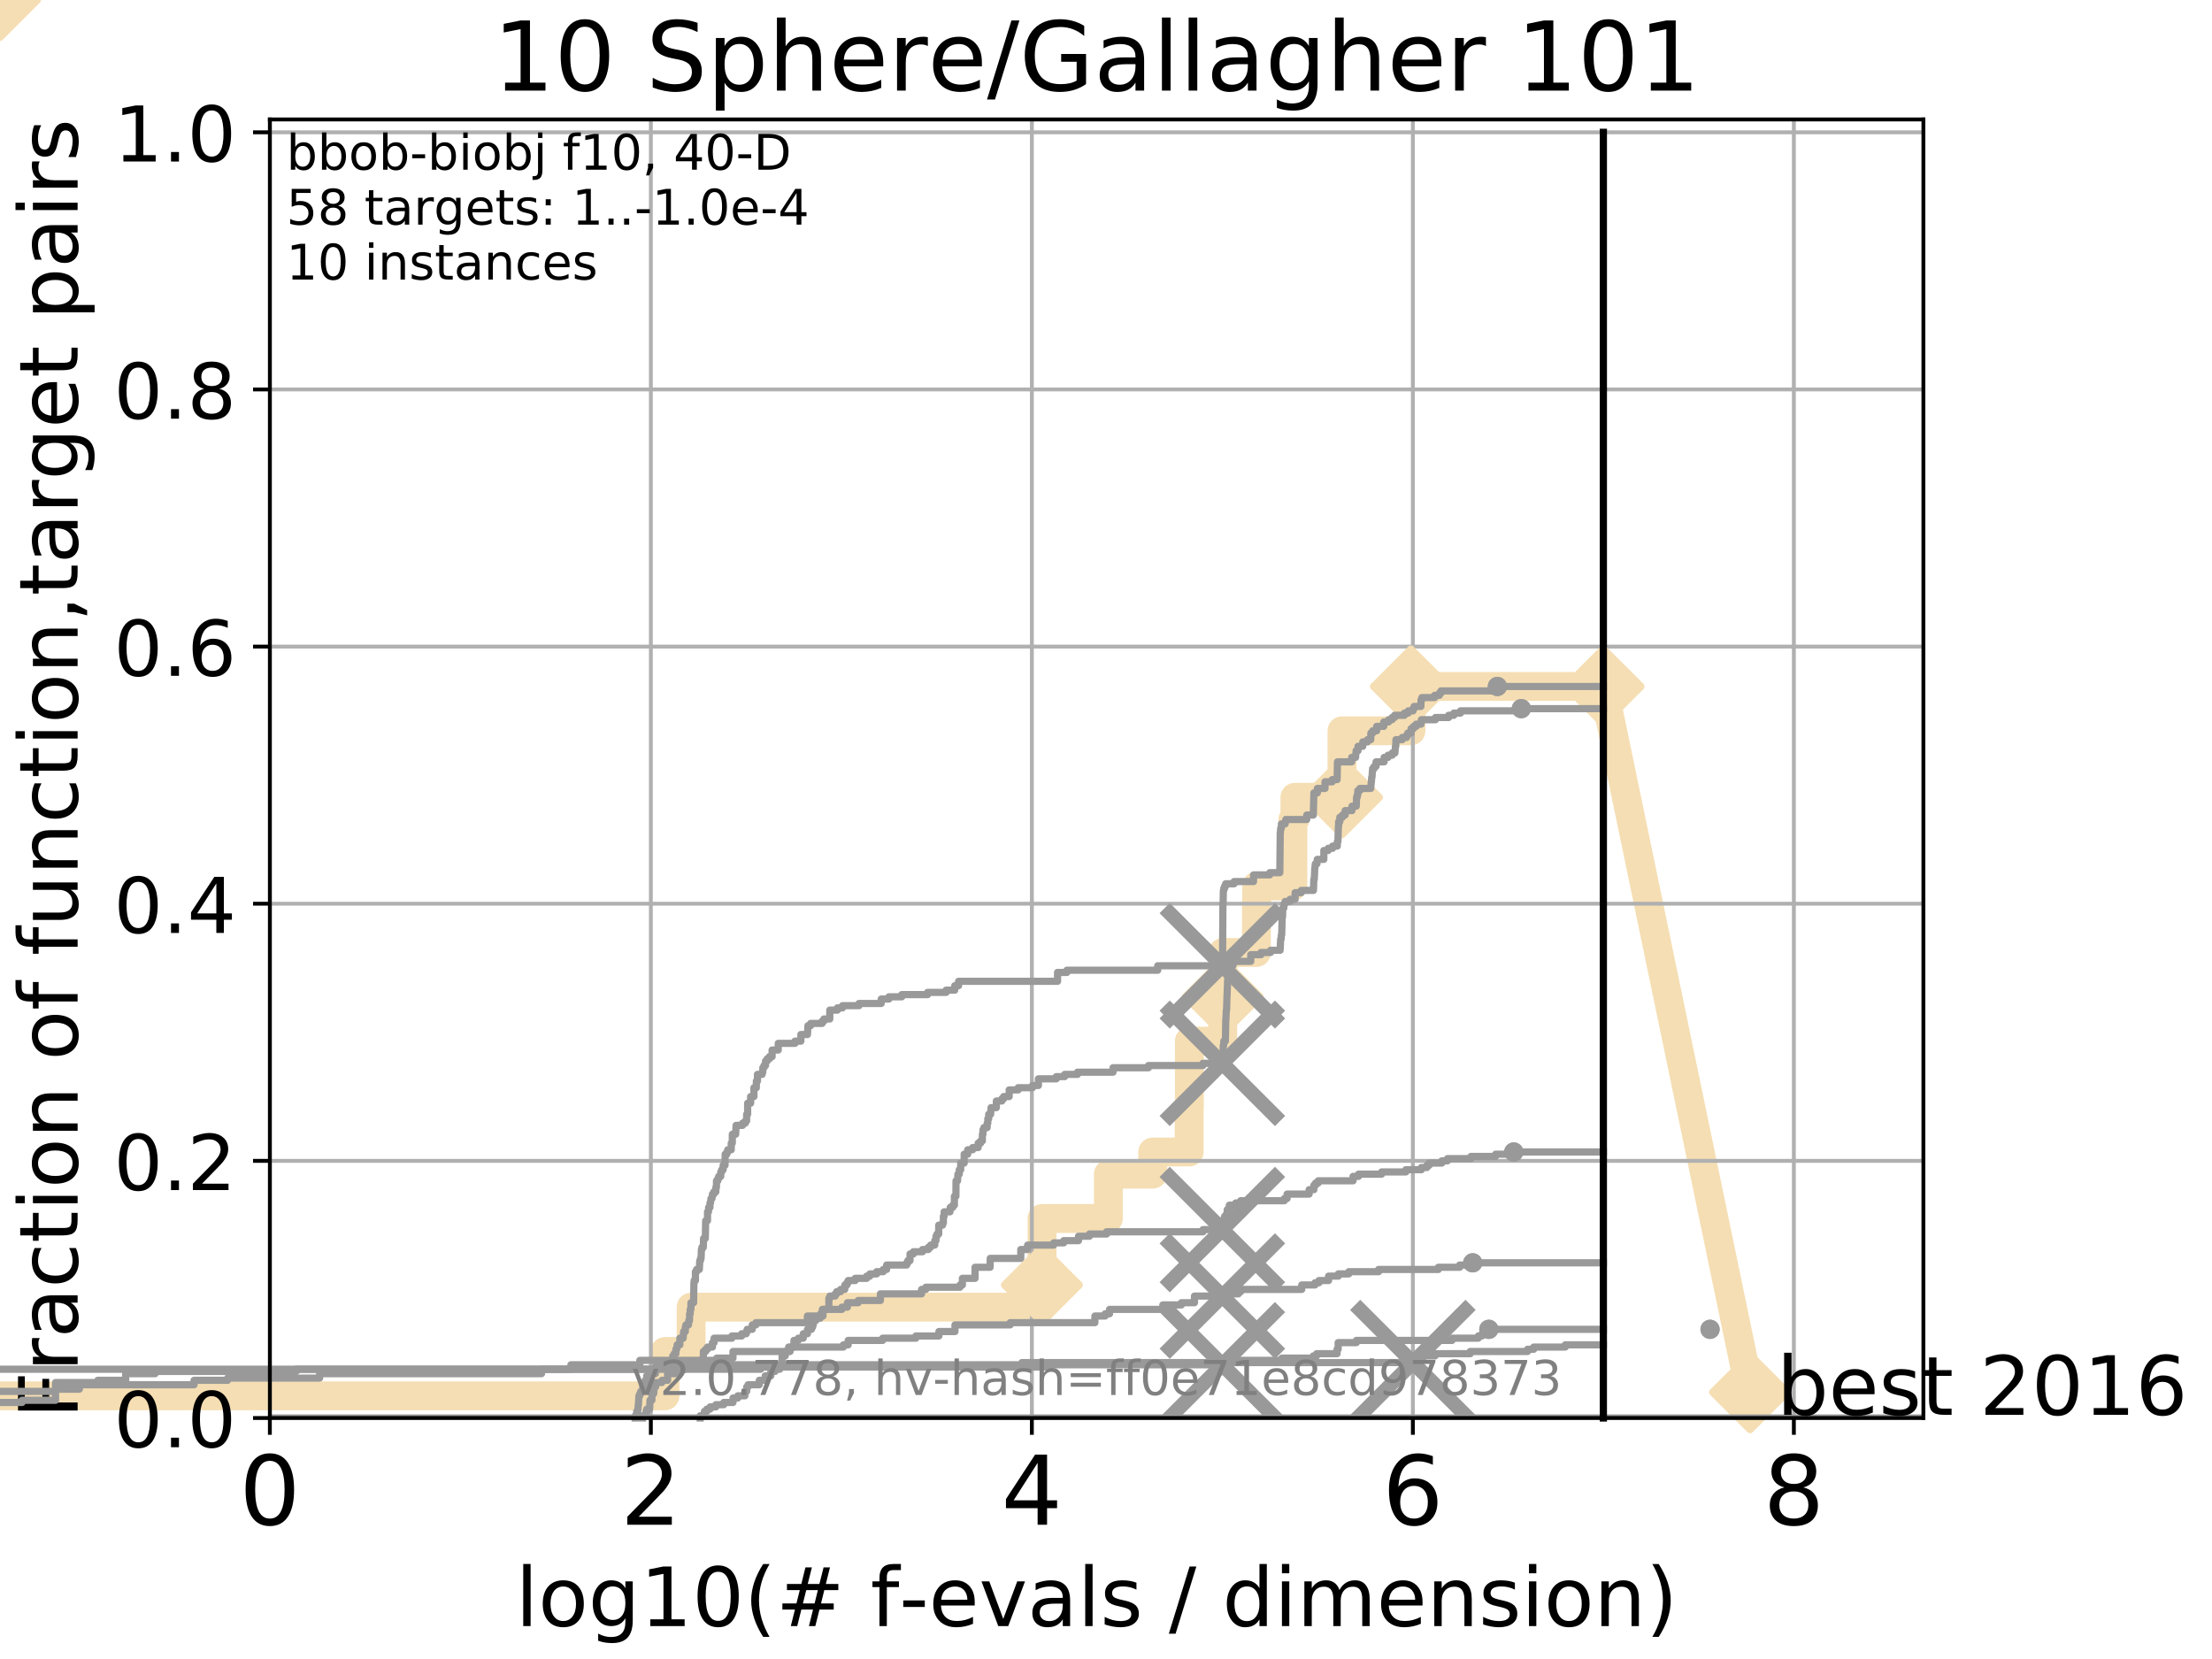 <?xml version="1.0" encoding="utf-8" standalone="no"?>
<!DOCTYPE svg PUBLIC "-//W3C//DTD SVG 1.1//EN"
  "http://www.w3.org/Graphics/SVG/1.1/DTD/svg11.dtd">
<!-- Created with matplotlib (http://matplotlib.org/) -->
<svg height="345pt" version="1.1" viewBox="0 0 460 345" width="460pt" xmlns="http://www.w3.org/2000/svg" xmlns:xlink="http://www.w3.org/1999/xlink">
 <defs>
  <style type="text/css">
*{stroke-linecap:butt;stroke-linejoin:round;}
  </style>
 </defs>
 <g id="figure_1">
  <g id="patch_1">
   <path d="M 0 345.6 
L 460.8 345.6 
L 460.8 0 
L 0 0 
z
" style="fill:#ffffff;"/>
  </g>
  <g id="axes_1">
   <g id="patch_2">
    <path d="M 56.12 294.88 
L 399.984 294.88 
L 399.984 24.84 
L 56.12 24.84 
z
" style="fill:#ffffff;"/>
   </g>
   <g id="line2d_1">
    <path d="M -1 290.27 
L 138.283 290.27 
L 138.283 281.051 
L 143.723 281.051 
L 143.723 271.831 
L 216.664 271.831 
L 216.664 267.221 
L 216.697 267.221 
L 216.697 253.392 
L 230.49 253.392 
L 230.49 244.173 
L 239.716 244.173 
L 239.716 239.563 
L 247.292 239.563 
L 247.292 230.343 
L 247.334 230.343 
L 247.334 216.514 
L 254.277 216.514 
L 254.277 207.294 
L 254.319 207.294 
L 254.319 198.075 
L 261.28 198.075 
L 261.28 188.855 
L 261.337 188.855 
L 261.337 184.246 
L 268.864 184.246 
L 268.864 170.416 
L 269.283 170.416 
L 269.283 165.807 
L 279.079 165.807 
L 279.079 151.977 
L 293.419 151.977 
L 293.419 142.758 
L 333.43 142.758 
" style="fill:none;stroke:#f5deb3;stroke-linecap:square;stroke-width:6;"/>
   </g>
   <g id="line2d_2">
    <path d="M 0 0 
" style="fill:none;stroke:#f5deb3;stroke-linecap:square;stroke-width:6;"/>
    <defs>
     <path d="M -0 7.778 
L 7.778 0 
L 0 -7.778 
L -7.778 -0 
z
" id="m105c1257ec" style="stroke:#f5deb3;stroke-linejoin:miter;stroke-width:1.5;"/>
    </defs>
    <g>
     <use style="fill:#f5deb3;stroke:#f5deb3;stroke-linejoin:miter;stroke-width:1.5;" x="0" xlink:href="#m105c1257ec" y="0"/>
    </g>
   </g>
   <g id="line2d_3">
    <path d="M 333.43 142.758 
L 363.934 289.533 
" style="fill:none;stroke:#f5deb3;stroke-linecap:square;stroke-width:6;"/>
    <g>
     <use style="fill:#f5deb3;stroke:#f5deb3;stroke-linejoin:miter;stroke-width:1.5;" x="333.43" xlink:href="#m105c1257ec" y="142.758"/>
     <use style="fill:#f5deb3;stroke:#f5deb3;stroke-linejoin:miter;stroke-width:1.5;" x="363.934" xlink:href="#m105c1257ec" y="289.533"/>
    </g>
   </g>
   <g id="matplotlib.axis_1">
    <g id="xtick_1">
     <g id="line2d_4">
      <path clip-path="url(#p726dfbe977)" d="M 56.12 294.88 
L 56.12 24.84 
" style="fill:none;stroke:#b0b0b0;stroke-linecap:square;stroke-width:0.8;"/>
     </g>
     <g id="line2d_5">
      <defs>
       <path d="M 0 0 
L 0 3.5 
" id="m3eeea22240" style="stroke:#000000;stroke-width:0.8;"/>
      </defs>
      <g>
       <use style="stroke:#000000;stroke-width:0.8;" x="56.12" xlink:href="#m3eeea22240" y="294.88"/>
      </g>
     </g>
     <g id="text_1">
      <!-- 0 -->
      <defs>
       <path d="M 31.781 66.406 
Q 24.172 66.406 20.328 58.906 
Q 16.5 51.422 16.5 36.375 
Q 16.5 21.391 20.328 13.891 
Q 24.172 6.391 31.781 6.391 
Q 39.453 6.391 43.281 13.891 
Q 47.125 21.391 47.125 36.375 
Q 47.125 51.422 43.281 58.906 
Q 39.453 66.406 31.781 66.406 
z
M 31.781 74.219 
Q 44.047 74.219 50.516 64.516 
Q 56.984 54.828 56.984 36.375 
Q 56.984 17.969 50.516 8.266 
Q 44.047 -1.422 31.781 -1.422 
Q 19.531 -1.422 13.062 8.266 
Q 6.594 17.969 6.594 36.375 
Q 6.594 54.828 13.062 64.516 
Q 19.531 74.219 31.781 74.219 
z
" id="DejaVuSans-30"/>
      </defs>
      <g transform="translate(49.758 317.077)scale(0.2 -0.2)">
       <use xlink:href="#DejaVuSans-30"/>
      </g>
     </g>
    </g>
    <g id="xtick_2">
     <g id="line2d_6">
      <path clip-path="url(#p726dfbe977)" d="M 135.351 294.88 
L 135.351 24.84 
" style="fill:none;stroke:#b0b0b0;stroke-linecap:square;stroke-width:0.8;"/>
     </g>
     <g id="line2d_7">
      <g>
       <use style="stroke:#000000;stroke-width:0.8;" x="135.351" xlink:href="#m3eeea22240" y="294.88"/>
      </g>
     </g>
     <g id="text_2">
      <!-- 2 -->
      <defs>
       <path d="M 19.188 8.297 
L 53.609 8.297 
L 53.609 0 
L 7.328 0 
L 7.328 8.297 
Q 12.938 14.109 22.625 23.891 
Q 32.328 33.688 34.812 36.531 
Q 39.547 41.844 41.422 45.531 
Q 43.312 49.219 43.312 52.781 
Q 43.312 58.594 39.234 62.25 
Q 35.156 65.922 28.609 65.922 
Q 23.969 65.922 18.812 64.312 
Q 13.672 62.703 7.812 59.422 
L 7.812 69.391 
Q 13.766 71.781 18.938 73 
Q 24.125 74.219 28.422 74.219 
Q 39.75 74.219 46.484 68.547 
Q 53.219 62.891 53.219 53.422 
Q 53.219 48.922 51.531 44.891 
Q 49.859 40.875 45.406 35.406 
Q 44.188 33.984 37.641 27.219 
Q 31.109 20.453 19.188 8.297 
z
" id="DejaVuSans-32"/>
      </defs>
      <g transform="translate(128.989 317.077)scale(0.2 -0.2)">
       <use xlink:href="#DejaVuSans-32"/>
      </g>
     </g>
    </g>
    <g id="xtick_3">
     <g id="line2d_8">
      <path clip-path="url(#p726dfbe977)" d="M 214.583 294.88 
L 214.583 24.84 
" style="fill:none;stroke:#b0b0b0;stroke-linecap:square;stroke-width:0.8;"/>
     </g>
     <g id="line2d_9">
      <g>
       <use style="stroke:#000000;stroke-width:0.8;" x="214.583" xlink:href="#m3eeea22240" y="294.88"/>
      </g>
     </g>
     <g id="text_3">
      <!-- 4 -->
      <defs>
       <path d="M 37.797 64.312 
L 12.891 25.391 
L 37.797 25.391 
z
M 35.203 72.906 
L 47.609 72.906 
L 47.609 25.391 
L 58.016 25.391 
L 58.016 17.188 
L 47.609 17.188 
L 47.609 0 
L 37.797 0 
L 37.797 17.188 
L 4.891 17.188 
L 4.891 26.703 
z
" id="DejaVuSans-34"/>
      </defs>
      <g transform="translate(208.22 317.077)scale(0.2 -0.2)">
       <use xlink:href="#DejaVuSans-34"/>
      </g>
     </g>
    </g>
    <g id="xtick_4">
     <g id="line2d_10">
      <path clip-path="url(#p726dfbe977)" d="M 293.814 294.88 
L 293.814 24.84 
" style="fill:none;stroke:#b0b0b0;stroke-linecap:square;stroke-width:0.8;"/>
     </g>
     <g id="line2d_11">
      <g>
       <use style="stroke:#000000;stroke-width:0.8;" x="293.814" xlink:href="#m3eeea22240" y="294.88"/>
      </g>
     </g>
     <g id="text_4">
      <!-- 6 -->
      <defs>
       <path d="M 33.016 40.375 
Q 26.375 40.375 22.484 35.828 
Q 18.609 31.297 18.609 23.391 
Q 18.609 15.531 22.484 10.953 
Q 26.375 6.391 33.016 6.391 
Q 39.656 6.391 43.531 10.953 
Q 47.406 15.531 47.406 23.391 
Q 47.406 31.297 43.531 35.828 
Q 39.656 40.375 33.016 40.375 
z
M 52.594 71.297 
L 52.594 62.312 
Q 48.875 64.062 45.094 64.984 
Q 41.312 65.922 37.594 65.922 
Q 27.828 65.922 22.672 59.328 
Q 17.531 52.734 16.797 39.406 
Q 19.672 43.656 24.016 45.922 
Q 28.375 48.188 33.594 48.188 
Q 44.578 48.188 50.953 41.516 
Q 57.328 34.859 57.328 23.391 
Q 57.328 12.156 50.688 5.359 
Q 44.047 -1.422 33.016 -1.422 
Q 20.359 -1.422 13.672 8.266 
Q 6.984 17.969 6.984 36.375 
Q 6.984 53.656 15.188 63.938 
Q 23.391 74.219 37.203 74.219 
Q 40.922 74.219 44.703 73.484 
Q 48.484 72.75 52.594 71.297 
z
" id="DejaVuSans-36"/>
      </defs>
      <g transform="translate(287.452 317.077)scale(0.2 -0.2)">
       <use xlink:href="#DejaVuSans-36"/>
      </g>
     </g>
    </g>
    <g id="xtick_5">
     <g id="line2d_12">
      <path clip-path="url(#p726dfbe977)" d="M 373.045 294.88 
L 373.045 24.84 
" style="fill:none;stroke:#b0b0b0;stroke-linecap:square;stroke-width:0.8;"/>
     </g>
     <g id="line2d_13">
      <g>
       <use style="stroke:#000000;stroke-width:0.8;" x="373.045" xlink:href="#m3eeea22240" y="294.88"/>
      </g>
     </g>
     <g id="text_5">
      <!-- 8 -->
      <defs>
       <path d="M 31.781 34.625 
Q 24.75 34.625 20.719 30.859 
Q 16.703 27.094 16.703 20.516 
Q 16.703 13.922 20.719 10.156 
Q 24.75 6.391 31.781 6.391 
Q 38.812 6.391 42.859 10.172 
Q 46.922 13.969 46.922 20.516 
Q 46.922 27.094 42.891 30.859 
Q 38.875 34.625 31.781 34.625 
z
M 21.922 38.812 
Q 15.578 40.375 12.031 44.719 
Q 8.5 49.078 8.5 55.328 
Q 8.5 64.062 14.719 69.141 
Q 20.953 74.219 31.781 74.219 
Q 42.672 74.219 48.875 69.141 
Q 55.078 64.062 55.078 55.328 
Q 55.078 49.078 51.531 44.719 
Q 48 40.375 41.703 38.812 
Q 48.828 37.156 52.797 32.312 
Q 56.781 27.484 56.781 20.516 
Q 56.781 9.906 50.312 4.234 
Q 43.844 -1.422 31.781 -1.422 
Q 19.734 -1.422 13.25 4.234 
Q 6.781 9.906 6.781 20.516 
Q 6.781 27.484 10.781 32.312 
Q 14.797 37.156 21.922 38.812 
z
M 18.312 54.391 
Q 18.312 48.734 21.844 45.562 
Q 25.391 42.391 31.781 42.391 
Q 38.141 42.391 41.719 45.562 
Q 45.312 48.734 45.312 54.391 
Q 45.312 60.062 41.719 63.234 
Q 38.141 66.406 31.781 66.406 
Q 25.391 66.406 21.844 63.234 
Q 18.312 60.062 18.312 54.391 
z
" id="DejaVuSans-38"/>
      </defs>
      <g transform="translate(366.683 317.077)scale(0.2 -0.2)">
       <use xlink:href="#DejaVuSans-38"/>
      </g>
     </g>
    </g>
    <g id="text_6">
     <!-- log10(# f-evals / dimension) -->
     <defs>
      <path d="M 9.422 75.984 
L 18.406 75.984 
L 18.406 0 
L 9.422 0 
z
" id="DejaVuSans-6c"/>
      <path d="M 30.609 48.391 
Q 23.391 48.391 19.188 42.75 
Q 14.984 37.109 14.984 27.297 
Q 14.984 17.484 19.156 11.844 
Q 23.344 6.203 30.609 6.203 
Q 37.797 6.203 41.984 11.859 
Q 46.188 17.531 46.188 27.297 
Q 46.188 37.016 41.984 42.703 
Q 37.797 48.391 30.609 48.391 
z
M 30.609 56 
Q 42.328 56 49.016 48.375 
Q 55.719 40.766 55.719 27.297 
Q 55.719 13.875 49.016 6.219 
Q 42.328 -1.422 30.609 -1.422 
Q 18.844 -1.422 12.172 6.219 
Q 5.516 13.875 5.516 27.297 
Q 5.516 40.766 12.172 48.375 
Q 18.844 56 30.609 56 
z
" id="DejaVuSans-6f"/>
      <path d="M 45.406 27.984 
Q 45.406 37.75 41.375 43.109 
Q 37.359 48.484 30.078 48.484 
Q 22.859 48.484 18.828 43.109 
Q 14.797 37.75 14.797 27.984 
Q 14.797 18.266 18.828 12.891 
Q 22.859 7.516 30.078 7.516 
Q 37.359 7.516 41.375 12.891 
Q 45.406 18.266 45.406 27.984 
z
M 54.391 6.781 
Q 54.391 -7.172 48.188 -13.984 
Q 42 -20.797 29.203 -20.797 
Q 24.469 -20.797 20.266 -20.094 
Q 16.062 -19.391 12.109 -17.922 
L 12.109 -9.188 
Q 16.062 -11.328 19.922 -12.344 
Q 23.781 -13.375 27.781 -13.375 
Q 36.625 -13.375 41.016 -8.766 
Q 45.406 -4.156 45.406 5.172 
L 45.406 9.625 
Q 42.625 4.781 38.281 2.391 
Q 33.938 0 27.875 0 
Q 17.828 0 11.672 7.656 
Q 5.516 15.328 5.516 27.984 
Q 5.516 40.672 11.672 48.328 
Q 17.828 56 27.875 56 
Q 33.938 56 38.281 53.609 
Q 42.625 51.219 45.406 46.391 
L 45.406 54.688 
L 54.391 54.688 
z
" id="DejaVuSans-67"/>
      <path d="M 12.406 8.297 
L 28.516 8.297 
L 28.516 63.922 
L 10.984 60.406 
L 10.984 69.391 
L 28.422 72.906 
L 38.281 72.906 
L 38.281 8.297 
L 54.391 8.297 
L 54.391 0 
L 12.406 0 
z
" id="DejaVuSans-31"/>
      <path d="M 31 75.875 
Q 24.469 64.656 21.281 53.656 
Q 18.109 42.672 18.109 31.391 
Q 18.109 20.125 21.312 9.062 
Q 24.516 -2 31 -13.188 
L 23.188 -13.188 
Q 15.875 -1.703 12.234 9.375 
Q 8.594 20.453 8.594 31.391 
Q 8.594 42.281 12.203 53.312 
Q 15.828 64.359 23.188 75.875 
z
" id="DejaVuSans-28"/>
      <path d="M 51.125 44 
L 36.922 44 
L 32.812 27.688 
L 47.125 27.688 
z
M 43.797 71.781 
L 38.719 51.516 
L 52.984 51.516 
L 58.109 71.781 
L 65.922 71.781 
L 60.891 51.516 
L 76.125 51.516 
L 76.125 44 
L 58.984 44 
L 54.984 27.688 
L 70.516 27.688 
L 70.516 20.219 
L 53.078 20.219 
L 48 0 
L 40.188 0 
L 45.219 20.219 
L 30.906 20.219 
L 25.875 0 
L 18.016 0 
L 23.094 20.219 
L 7.719 20.219 
L 7.719 27.688 
L 24.906 27.688 
L 29 44 
L 13.281 44 
L 13.281 51.516 
L 30.906 51.516 
L 35.891 71.781 
z
" id="DejaVuSans-23"/>
      <path id="DejaVuSans-20"/>
      <path d="M 37.109 75.984 
L 37.109 68.5 
L 28.516 68.5 
Q 23.688 68.5 21.797 66.547 
Q 19.922 64.594 19.922 59.516 
L 19.922 54.688 
L 34.719 54.688 
L 34.719 47.703 
L 19.922 47.703 
L 19.922 0 
L 10.891 0 
L 10.891 47.703 
L 2.297 47.703 
L 2.297 54.688 
L 10.891 54.688 
L 10.891 58.5 
Q 10.891 67.625 15.141 71.797 
Q 19.391 75.984 28.609 75.984 
z
" id="DejaVuSans-66"/>
      <path d="M 4.891 31.391 
L 31.203 31.391 
L 31.203 23.391 
L 4.891 23.391 
z
" id="DejaVuSans-2d"/>
      <path d="M 56.203 29.594 
L 56.203 25.203 
L 14.891 25.203 
Q 15.484 15.922 20.484 11.062 
Q 25.484 6.203 34.422 6.203 
Q 39.594 6.203 44.453 7.469 
Q 49.312 8.734 54.109 11.281 
L 54.109 2.781 
Q 49.266 0.734 44.188 -0.344 
Q 39.109 -1.422 33.891 -1.422 
Q 20.797 -1.422 13.156 6.188 
Q 5.516 13.812 5.516 26.812 
Q 5.516 40.234 12.766 48.109 
Q 20.016 56 32.328 56 
Q 43.359 56 49.781 48.891 
Q 56.203 41.797 56.203 29.594 
z
M 47.219 32.234 
Q 47.125 39.594 43.094 43.984 
Q 39.062 48.391 32.422 48.391 
Q 24.906 48.391 20.391 44.141 
Q 15.875 39.891 15.188 32.172 
z
" id="DejaVuSans-65"/>
      <path d="M 2.984 54.688 
L 12.5 54.688 
L 29.594 8.797 
L 46.688 54.688 
L 56.203 54.688 
L 35.688 0 
L 23.484 0 
z
" id="DejaVuSans-76"/>
      <path d="M 34.281 27.484 
Q 23.391 27.484 19.188 25 
Q 14.984 22.516 14.984 16.5 
Q 14.984 11.719 18.141 8.906 
Q 21.297 6.109 26.703 6.109 
Q 34.188 6.109 38.703 11.406 
Q 43.219 16.703 43.219 25.484 
L 43.219 27.484 
z
M 52.203 31.203 
L 52.203 0 
L 43.219 0 
L 43.219 8.297 
Q 40.141 3.328 35.547 0.953 
Q 30.953 -1.422 24.312 -1.422 
Q 15.922 -1.422 10.953 3.297 
Q 6 8.016 6 15.922 
Q 6 25.141 12.172 29.828 
Q 18.359 34.516 30.609 34.516 
L 43.219 34.516 
L 43.219 35.406 
Q 43.219 41.609 39.141 45 
Q 35.062 48.391 27.688 48.391 
Q 23 48.391 18.547 47.266 
Q 14.109 46.141 10.016 43.891 
L 10.016 52.203 
Q 14.938 54.109 19.578 55.047 
Q 24.219 56 28.609 56 
Q 40.484 56 46.344 49.844 
Q 52.203 43.703 52.203 31.203 
z
" id="DejaVuSans-61"/>
      <path d="M 44.281 53.078 
L 44.281 44.578 
Q 40.484 46.531 36.375 47.5 
Q 32.281 48.484 27.875 48.484 
Q 21.188 48.484 17.844 46.438 
Q 14.5 44.391 14.5 40.281 
Q 14.5 37.156 16.891 35.375 
Q 19.281 33.594 26.516 31.984 
L 29.594 31.297 
Q 39.156 29.25 43.188 25.516 
Q 47.219 21.781 47.219 15.094 
Q 47.219 7.469 41.188 3.016 
Q 35.156 -1.422 24.609 -1.422 
Q 20.219 -1.422 15.453 -0.562 
Q 10.688 0.297 5.422 2 
L 5.422 11.281 
Q 10.406 8.688 15.234 7.391 
Q 20.062 6.109 24.812 6.109 
Q 31.156 6.109 34.562 8.281 
Q 37.984 10.453 37.984 14.406 
Q 37.984 18.062 35.516 20.016 
Q 33.062 21.969 24.703 23.781 
L 21.578 24.516 
Q 13.234 26.266 9.516 29.906 
Q 5.812 33.547 5.812 39.891 
Q 5.812 47.609 11.281 51.797 
Q 16.75 56 26.812 56 
Q 31.781 56 36.172 55.266 
Q 40.578 54.547 44.281 53.078 
z
" id="DejaVuSans-73"/>
      <path d="M 25.391 72.906 
L 33.688 72.906 
L 8.297 -9.281 
L 0 -9.281 
z
" id="DejaVuSans-2f"/>
      <path d="M 45.406 46.391 
L 45.406 75.984 
L 54.391 75.984 
L 54.391 0 
L 45.406 0 
L 45.406 8.203 
Q 42.578 3.328 38.25 0.953 
Q 33.938 -1.422 27.875 -1.422 
Q 17.969 -1.422 11.734 6.484 
Q 5.516 14.406 5.516 27.297 
Q 5.516 40.188 11.734 48.094 
Q 17.969 56 27.875 56 
Q 33.938 56 38.25 53.625 
Q 42.578 51.266 45.406 46.391 
z
M 14.797 27.297 
Q 14.797 17.391 18.875 11.75 
Q 22.953 6.109 30.078 6.109 
Q 37.203 6.109 41.297 11.75 
Q 45.406 17.391 45.406 27.297 
Q 45.406 37.203 41.297 42.844 
Q 37.203 48.484 30.078 48.484 
Q 22.953 48.484 18.875 42.844 
Q 14.797 37.203 14.797 27.297 
z
" id="DejaVuSans-64"/>
      <path d="M 9.422 54.688 
L 18.406 54.688 
L 18.406 0 
L 9.422 0 
z
M 9.422 75.984 
L 18.406 75.984 
L 18.406 64.594 
L 9.422 64.594 
z
" id="DejaVuSans-69"/>
      <path d="M 52 44.188 
Q 55.375 50.25 60.062 53.125 
Q 64.75 56 71.094 56 
Q 79.641 56 84.281 50.016 
Q 88.922 44.047 88.922 33.016 
L 88.922 0 
L 79.891 0 
L 79.891 32.719 
Q 79.891 40.578 77.094 44.375 
Q 74.312 48.188 68.609 48.188 
Q 61.625 48.188 57.562 43.547 
Q 53.516 38.922 53.516 30.906 
L 53.516 0 
L 44.484 0 
L 44.484 32.719 
Q 44.484 40.625 41.703 44.406 
Q 38.922 48.188 33.109 48.188 
Q 26.219 48.188 22.156 43.531 
Q 18.109 38.875 18.109 30.906 
L 18.109 0 
L 9.078 0 
L 9.078 54.688 
L 18.109 54.688 
L 18.109 46.188 
Q 21.188 51.219 25.484 53.609 
Q 29.781 56 35.688 56 
Q 41.656 56 45.828 52.969 
Q 50 49.953 52 44.188 
z
" id="DejaVuSans-6d"/>
      <path d="M 54.891 33.016 
L 54.891 0 
L 45.906 0 
L 45.906 32.719 
Q 45.906 40.484 42.875 44.328 
Q 39.844 48.188 33.797 48.188 
Q 26.516 48.188 22.312 43.547 
Q 18.109 38.922 18.109 30.906 
L 18.109 0 
L 9.078 0 
L 9.078 54.688 
L 18.109 54.688 
L 18.109 46.188 
Q 21.344 51.125 25.703 53.562 
Q 30.078 56 35.797 56 
Q 45.219 56 50.047 50.172 
Q 54.891 44.344 54.891 33.016 
z
" id="DejaVuSans-6e"/>
      <path d="M 8.016 75.875 
L 15.828 75.875 
Q 23.141 64.359 26.781 53.312 
Q 30.422 42.281 30.422 31.391 
Q 30.422 20.453 26.781 9.375 
Q 23.141 -1.703 15.828 -13.188 
L 8.016 -13.188 
Q 14.5 -2 17.703 9.062 
Q 20.906 20.125 20.906 31.391 
Q 20.906 42.672 17.703 53.656 
Q 14.5 64.656 8.016 75.875 
z
" id="DejaVuSans-29"/>
     </defs>
     <g transform="translate(107.211 338.154)scale(0.17 -0.17)">
      <use xlink:href="#DejaVuSans-6c"/>
      <use x="27.783" xlink:href="#DejaVuSans-6f"/>
      <use x="88.965" xlink:href="#DejaVuSans-67"/>
      <use x="152.441" xlink:href="#DejaVuSans-31"/>
      <use x="216.064" xlink:href="#DejaVuSans-30"/>
      <use x="279.688" xlink:href="#DejaVuSans-28"/>
      <use x="318.701" xlink:href="#DejaVuSans-23"/>
      <use x="402.49" xlink:href="#DejaVuSans-20"/>
      <use x="434.277" xlink:href="#DejaVuSans-66"/>
      <use x="469.404" xlink:href="#DejaVuSans-2d"/>
      <use x="505.488" xlink:href="#DejaVuSans-65"/>
      <use x="567.012" xlink:href="#DejaVuSans-76"/>
      <use x="626.191" xlink:href="#DejaVuSans-61"/>
      <use x="687.471" xlink:href="#DejaVuSans-6c"/>
      <use x="715.254" xlink:href="#DejaVuSans-73"/>
      <use x="767.354" xlink:href="#DejaVuSans-20"/>
      <use x="799.141" xlink:href="#DejaVuSans-2f"/>
      <use x="832.832" xlink:href="#DejaVuSans-20"/>
      <use x="864.619" xlink:href="#DejaVuSans-64"/>
      <use x="928.096" xlink:href="#DejaVuSans-69"/>
      <use x="955.879" xlink:href="#DejaVuSans-6d"/>
      <use x="1053.291" xlink:href="#DejaVuSans-65"/>
      <use x="1114.814" xlink:href="#DejaVuSans-6e"/>
      <use x="1178.193" xlink:href="#DejaVuSans-73"/>
      <use x="1230.293" xlink:href="#DejaVuSans-69"/>
      <use x="1258.076" xlink:href="#DejaVuSans-6f"/>
      <use x="1319.258" xlink:href="#DejaVuSans-6e"/>
      <use x="1382.637" xlink:href="#DejaVuSans-29"/>
     </g>
    </g>
   </g>
   <g id="matplotlib.axis_2">
    <g id="ytick_1">
     <g id="line2d_14">
      <path clip-path="url(#p726dfbe977)" d="M 56.12 294.88 
L 399.984 294.88 
" style="fill:none;stroke:#b0b0b0;stroke-linecap:square;stroke-width:0.8;"/>
     </g>
     <g id="line2d_15">
      <defs>
       <path d="M 0 0 
L -3.5 0 
" id="m8592425b84" style="stroke:#000000;stroke-width:0.8;"/>
      </defs>
      <g>
       <use style="stroke:#000000;stroke-width:0.8;" x="56.12" xlink:href="#m8592425b84" y="294.88"/>
      </g>
     </g>
     <g id="text_7">
      <!-- 0.0 -->
      <defs>
       <path d="M 10.688 12.406 
L 21 12.406 
L 21 0 
L 10.688 0 
z
" id="DejaVuSans-2e"/>
      </defs>
      <g transform="translate(23.675 300.959)scale(0.16 -0.16)">
       <use xlink:href="#DejaVuSans-30"/>
       <use x="63.623" xlink:href="#DejaVuSans-2e"/>
       <use x="95.41" xlink:href="#DejaVuSans-30"/>
      </g>
     </g>
    </g>
    <g id="ytick_2">
     <g id="line2d_16">
      <path clip-path="url(#p726dfbe977)" d="M 56.12 241.407 
L 399.984 241.407 
" style="fill:none;stroke:#b0b0b0;stroke-linecap:square;stroke-width:0.8;"/>
     </g>
     <g id="line2d_17">
      <g>
       <use style="stroke:#000000;stroke-width:0.8;" x="56.12" xlink:href="#m8592425b84" y="241.407"/>
      </g>
     </g>
     <g id="text_8">
      <!-- 0.2 -->
      <g transform="translate(23.675 247.485)scale(0.16 -0.16)">
       <use xlink:href="#DejaVuSans-30"/>
       <use x="63.623" xlink:href="#DejaVuSans-2e"/>
       <use x="95.41" xlink:href="#DejaVuSans-32"/>
      </g>
     </g>
    </g>
    <g id="ytick_3">
     <g id="line2d_18">
      <path clip-path="url(#p726dfbe977)" d="M 56.12 187.933 
L 399.984 187.933 
" style="fill:none;stroke:#b0b0b0;stroke-linecap:square;stroke-width:0.8;"/>
     </g>
     <g id="line2d_19">
      <g>
       <use style="stroke:#000000;stroke-width:0.8;" x="56.12" xlink:href="#m8592425b84" y="187.933"/>
      </g>
     </g>
     <g id="text_9">
      <!-- 0.4 -->
      <g transform="translate(23.675 194.012)scale(0.16 -0.16)">
       <use xlink:href="#DejaVuSans-30"/>
       <use x="63.623" xlink:href="#DejaVuSans-2e"/>
       <use x="95.41" xlink:href="#DejaVuSans-34"/>
      </g>
     </g>
    </g>
    <g id="ytick_4">
     <g id="line2d_20">
      <path clip-path="url(#p726dfbe977)" d="M 56.12 134.46 
L 399.984 134.46 
" style="fill:none;stroke:#b0b0b0;stroke-linecap:square;stroke-width:0.8;"/>
     </g>
     <g id="line2d_21">
      <g>
       <use style="stroke:#000000;stroke-width:0.8;" x="56.12" xlink:href="#m8592425b84" y="134.46"/>
      </g>
     </g>
     <g id="text_10">
      <!-- 0.6 -->
      <g transform="translate(23.675 140.539)scale(0.16 -0.16)">
       <use xlink:href="#DejaVuSans-30"/>
       <use x="63.623" xlink:href="#DejaVuSans-2e"/>
       <use x="95.41" xlink:href="#DejaVuSans-36"/>
      </g>
     </g>
    </g>
    <g id="ytick_5">
     <g id="line2d_22">
      <path clip-path="url(#p726dfbe977)" d="M 56.12 80.987 
L 399.984 80.987 
" style="fill:none;stroke:#b0b0b0;stroke-linecap:square;stroke-width:0.8;"/>
     </g>
     <g id="line2d_23">
      <g>
       <use style="stroke:#000000;stroke-width:0.8;" x="56.12" xlink:href="#m8592425b84" y="80.987"/>
      </g>
     </g>
     <g id="text_11">
      <!-- 0.8 -->
      <g transform="translate(23.675 87.066)scale(0.16 -0.16)">
       <use xlink:href="#DejaVuSans-30"/>
       <use x="63.623" xlink:href="#DejaVuSans-2e"/>
       <use x="95.41" xlink:href="#DejaVuSans-38"/>
      </g>
     </g>
    </g>
    <g id="ytick_6">
     <g id="line2d_24">
      <path clip-path="url(#p726dfbe977)" d="M 56.12 27.514 
L 399.984 27.514 
" style="fill:none;stroke:#b0b0b0;stroke-linecap:square;stroke-width:0.8;"/>
     </g>
     <g id="line2d_25">
      <g>
       <use style="stroke:#000000;stroke-width:0.8;" x="56.12" xlink:href="#m8592425b84" y="27.514"/>
      </g>
     </g>
     <g id="text_12">
      <!-- 1.0 -->
      <g transform="translate(23.675 33.592)scale(0.16 -0.16)">
       <use xlink:href="#DejaVuSans-31"/>
       <use x="63.623" xlink:href="#DejaVuSans-2e"/>
       <use x="95.41" xlink:href="#DejaVuSans-30"/>
      </g>
     </g>
    </g>
    <g id="text_13">
     <!-- Fraction of function,target pairs -->
     <defs>
      <path d="M 9.812 72.906 
L 51.703 72.906 
L 51.703 64.594 
L 19.672 64.594 
L 19.672 43.109 
L 48.578 43.109 
L 48.578 34.812 
L 19.672 34.812 
L 19.672 0 
L 9.812 0 
z
" id="DejaVuSans-46"/>
      <path d="M 41.109 46.297 
Q 39.594 47.172 37.812 47.578 
Q 36.031 48 33.891 48 
Q 26.266 48 22.188 43.047 
Q 18.109 38.094 18.109 28.812 
L 18.109 0 
L 9.078 0 
L 9.078 54.688 
L 18.109 54.688 
L 18.109 46.188 
Q 20.953 51.172 25.484 53.578 
Q 30.031 56 36.531 56 
Q 37.453 56 38.578 55.875 
Q 39.703 55.766 41.062 55.516 
z
" id="DejaVuSans-72"/>
      <path d="M 48.781 52.594 
L 48.781 44.188 
Q 44.969 46.297 41.141 47.344 
Q 37.312 48.391 33.406 48.391 
Q 24.656 48.391 19.812 42.844 
Q 14.984 37.312 14.984 27.297 
Q 14.984 17.281 19.812 11.734 
Q 24.656 6.203 33.406 6.203 
Q 37.312 6.203 41.141 7.25 
Q 44.969 8.297 48.781 10.406 
L 48.781 2.094 
Q 45.016 0.344 40.984 -0.531 
Q 36.969 -1.422 32.422 -1.422 
Q 20.062 -1.422 12.781 6.344 
Q 5.516 14.109 5.516 27.297 
Q 5.516 40.672 12.859 48.328 
Q 20.219 56 33.016 56 
Q 37.156 56 41.109 55.141 
Q 45.062 54.297 48.781 52.594 
z
" id="DejaVuSans-63"/>
      <path d="M 18.312 70.219 
L 18.312 54.688 
L 36.812 54.688 
L 36.812 47.703 
L 18.312 47.703 
L 18.312 18.016 
Q 18.312 11.328 20.141 9.422 
Q 21.969 7.516 27.594 7.516 
L 36.812 7.516 
L 36.812 0 
L 27.594 0 
Q 17.188 0 13.234 3.875 
Q 9.281 7.766 9.281 18.016 
L 9.281 47.703 
L 2.688 47.703 
L 2.688 54.688 
L 9.281 54.688 
L 9.281 70.219 
z
" id="DejaVuSans-74"/>
      <path d="M 8.5 21.578 
L 8.5 54.688 
L 17.484 54.688 
L 17.484 21.922 
Q 17.484 14.156 20.5 10.266 
Q 23.531 6.391 29.594 6.391 
Q 36.859 6.391 41.078 11.031 
Q 45.312 15.672 45.312 23.688 
L 45.312 54.688 
L 54.297 54.688 
L 54.297 0 
L 45.312 0 
L 45.312 8.406 
Q 42.047 3.422 37.719 1 
Q 33.406 -1.422 27.688 -1.422 
Q 18.266 -1.422 13.375 4.438 
Q 8.5 10.297 8.5 21.578 
z
M 31.109 56 
z
" id="DejaVuSans-75"/>
      <path d="M 11.719 12.406 
L 22.016 12.406 
L 22.016 4 
L 14.016 -11.625 
L 7.719 -11.625 
L 11.719 4 
z
" id="DejaVuSans-2c"/>
      <path d="M 18.109 8.203 
L 18.109 -20.797 
L 9.078 -20.797 
L 9.078 54.688 
L 18.109 54.688 
L 18.109 46.391 
Q 20.953 51.266 25.266 53.625 
Q 29.594 56 35.594 56 
Q 45.562 56 51.781 48.094 
Q 58.016 40.188 58.016 27.297 
Q 58.016 14.406 51.781 6.484 
Q 45.562 -1.422 35.594 -1.422 
Q 29.594 -1.422 25.266 0.953 
Q 20.953 3.328 18.109 8.203 
z
M 48.688 27.297 
Q 48.688 37.203 44.609 42.844 
Q 40.531 48.484 33.406 48.484 
Q 26.266 48.484 22.188 42.844 
Q 18.109 37.203 18.109 27.297 
Q 18.109 17.391 22.188 11.75 
Q 26.266 6.109 33.406 6.109 
Q 40.531 6.109 44.609 11.75 
Q 48.688 17.391 48.688 27.297 
z
" id="DejaVuSans-70"/>
     </defs>
     <g transform="translate(16.14 294.999)rotate(-90)scale(0.17 -0.17)">
      <use xlink:href="#DejaVuSans-46"/>
      <use x="57.41" xlink:href="#DejaVuSans-72"/>
      <use x="98.523" xlink:href="#DejaVuSans-61"/>
      <use x="159.803" xlink:href="#DejaVuSans-63"/>
      <use x="214.783" xlink:href="#DejaVuSans-74"/>
      <use x="253.992" xlink:href="#DejaVuSans-69"/>
      <use x="281.775" xlink:href="#DejaVuSans-6f"/>
      <use x="342.957" xlink:href="#DejaVuSans-6e"/>
      <use x="406.336" xlink:href="#DejaVuSans-20"/>
      <use x="438.123" xlink:href="#DejaVuSans-6f"/>
      <use x="499.305" xlink:href="#DejaVuSans-66"/>
      <use x="534.51" xlink:href="#DejaVuSans-20"/>
      <use x="566.297" xlink:href="#DejaVuSans-66"/>
      <use x="601.502" xlink:href="#DejaVuSans-75"/>
      <use x="664.881" xlink:href="#DejaVuSans-6e"/>
      <use x="728.26" xlink:href="#DejaVuSans-63"/>
      <use x="783.24" xlink:href="#DejaVuSans-74"/>
      <use x="822.449" xlink:href="#DejaVuSans-69"/>
      <use x="850.232" xlink:href="#DejaVuSans-6f"/>
      <use x="911.414" xlink:href="#DejaVuSans-6e"/>
      <use x="974.793" xlink:href="#DejaVuSans-2c"/>
      <use x="1006.58" xlink:href="#DejaVuSans-74"/>
      <use x="1045.789" xlink:href="#DejaVuSans-61"/>
      <use x="1107.068" xlink:href="#DejaVuSans-72"/>
      <use x="1148.166" xlink:href="#DejaVuSans-67"/>
      <use x="1211.643" xlink:href="#DejaVuSans-65"/>
      <use x="1273.166" xlink:href="#DejaVuSans-74"/>
      <use x="1312.375" xlink:href="#DejaVuSans-20"/>
      <use x="1344.162" xlink:href="#DejaVuSans-70"/>
      <use x="1407.639" xlink:href="#DejaVuSans-61"/>
      <use x="1468.918" xlink:href="#DejaVuSans-69"/>
      <use x="1496.701" xlink:href="#DejaVuSans-72"/>
      <use x="1537.814" xlink:href="#DejaVuSans-73"/>
     </g>
    </g>
   </g>
   <g id="line2d_26">
    <defs>
     <path d="M 0 1.5 
C 0.398 1.5 0.779 1.342 1.061 1.061 
C 1.342 0.779 1.5 0.398 1.5 0 
C 1.5 -0.398 1.342 -0.779 1.061 -1.061 
C 0.779 -1.342 0.398 -1.5 0 -1.5 
C -0.398 -1.5 -0.779 -1.342 -1.061 -1.061 
C -1.342 -0.779 -1.5 -0.398 -1.5 0 
C -1.5 0.398 -1.342 0.779 -1.061 1.061 
C -0.779 1.342 -0.398 1.5 0 1.5 
z
" id="mbc76641d68" style="stroke:#f5deb3;"/>
    </defs>
    <g>
     <use style="fill:#f5deb3;stroke:#f5deb3;" x="293.419" xlink:href="#mbc76641d68" y="142.758"/>
     <use style="fill:#f5deb3;stroke:#f5deb3;" x="293.419" xlink:href="#mbc76641d68" y="142.758"/>
    </g>
   </g>
   <g id="line2d_27">
    <g>
     <use style="fill:#f5deb3;stroke:#f5deb3;stroke-linejoin:miter;stroke-width:1.5;" x="216.664" xlink:href="#m105c1257ec" y="267.221"/>
     <use style="fill:#f5deb3;stroke:#f5deb3;stroke-linejoin:miter;stroke-width:1.5;" x="254.277" xlink:href="#m105c1257ec" y="207.294"/>
     <use style="fill:#f5deb3;stroke:#f5deb3;stroke-linejoin:miter;stroke-width:1.5;" x="279.079" xlink:href="#m105c1257ec" y="165.807"/>
     <use style="fill:#f5deb3;stroke:#f5deb3;stroke-linejoin:miter;stroke-width:1.5;" x="293.419" xlink:href="#m105c1257ec" y="142.758"/>
     <use style="fill:#f5deb3;stroke:#f5deb3;stroke-linejoin:miter;stroke-width:1.5;" x="333.43" xlink:href="#m105c1257ec" y="142.758"/>
    </g>
   </g>
   <g id="line2d_28">
    <defs>
     <path d="M 0 1.5 
C 0.398 1.5 0.779 1.342 1.061 1.061 
C 1.342 0.779 1.5 0.398 1.5 0 
C 1.5 -0.398 1.342 -0.779 1.061 -1.061 
C 0.779 -1.342 0.398 -1.5 0 -1.5 
C -0.398 -1.5 -0.779 -1.342 -1.061 -1.061 
C -1.342 -0.779 -1.5 -0.398 -1.5 0 
C -1.5 0.398 -1.342 0.779 -1.061 1.061 
C -0.779 1.342 -0.398 1.5 0 1.5 
z
" id="mba96597f39" style="stroke:#999999;"/>
    </defs>
    <g>
     <use style="fill:#999999;stroke:#999999;" x="306.257" xlink:href="#mba96597f39" y="262.612"/>
     <use style="fill:#999999;stroke:#999999;" x="306.257" xlink:href="#mba96597f39" y="262.612"/>
    </g>
   </g>
   <g id="line2d_29">
    <path d="M -1 284.739 
L 118.727 284.739 
L 118.727 283.817 
L 133.054 283.817 
L 133.054 282.895 
L 149.043 282.895 
L 149.043 282.434 
L 152.429 282.434 
L 152.429 281.051 
L 164.004 281.051 
L 164.004 280.129 
L 175.387 280.129 
L 175.387 279.668 
L 176.384 279.668 
L 176.384 278.746 
L 183.55 278.746 
L 183.55 278.285 
L 190.458 278.285 
L 190.458 277.824 
L 195.254 277.824 
L 195.254 276.902 
L 198.592 276.902 
L 198.592 275.519 
L 210.072 275.519 
L 210.072 275.058 
L 227.69 275.058 
L 227.69 273.675 
L 229.823 273.675 
L 229.823 273.214 
L 230.735 273.214 
L 230.735 272.292 
L 241.814 272.292 
L 241.814 271.37 
L 245.683 271.37 
L 245.683 270.909 
L 248.396 270.909 
L 248.396 269.526 
L 255.256 269.526 
L 255.256 269.065 
L 257.538 269.065 
L 257.538 268.604 
L 258.031 268.604 
L 258.031 268.143 
L 270.702 268.143 
L 270.702 267.682 
L 270.702 267.682 
L 270.702 267.221 
L 273.46 267.221 
L 273.46 266.76 
L 274.287 266.76 
L 274.287 266.299 
L 276.283 266.299 
L 276.283 265.838 
L 276.283 265.838 
L 276.283 265.378 
L 278.32 265.378 
L 278.32 264.917 
L 280.49 264.917 
L 280.49 264.456 
L 286.691 264.456 
L 286.691 263.995 
L 299.117 263.995 
L 299.117 263.534 
L 303.55 263.534 
L 303.55 263.073 
L 306.257 263.073 
L 306.257 262.612 
L 333.43 262.612 
" style="fill:none;stroke:#999999;stroke-linecap:square;stroke-width:1.5;"/>
   </g>
   <g id="line2d_30"/>
   <g id="line2d_31">
    <path d="M 0 0 
" style="fill:none;stroke:#999999;stroke-linecap:square;stroke-width:1.5;"/>
   </g>
   <g id="line2d_32">
    <path clip-path="url(#p726dfbe977)" d="M 254.199 269.526 
" style="fill:none;stroke:#999999;stroke-linecap:square;stroke-width:1.5;"/>
    <defs>
     <path d="M -12 12 
L 12 -12 
M -12 -12 
L 12 12 
" id="md32acdffbb" style="stroke:#999999;stroke-width:3;"/>
    </defs>
    <g clip-path="url(#p726dfbe977)">
     <use style="fill:#999999;stroke:#999999;stroke-width:3;" x="254.199" xlink:href="#md32acdffbb" y="269.526"/>
    </g>
   </g>
   <g id="line2d_33">
    <path clip-path="url(#p726dfbe977)" d="M 56.12 294.88 
L 56.12 294.88 
L 56.12 294.88 
L 56.12 294.88 
L 399.984 294.88 
" style="fill:none;stroke:#999999;stroke-linecap:square;stroke-width:1.5;"/>
   </g>
   <g id="line2d_34"/>
   <g id="line2d_35">
    <path clip-path="url(#p726dfbe977)" d="M 0 0 
" style="fill:none;stroke:#999999;stroke-linecap:square;stroke-width:1.5;"/>
   </g>
   <g id="line2d_36">
    <g>
     <use style="fill:#999999;stroke:#999999;" x="309.615" xlink:href="#mba96597f39" y="276.441"/>
     <use style="fill:#999999;stroke:#999999;" x="309.615" xlink:href="#mba96597f39" y="276.441"/>
    </g>
   </g>
   <g id="line2d_37">
    <path d="M -1 289.348 
L 11.555 289.348 
L 11.555 287.504 
L 20.343 287.504 
L 20.343 287.043 
L 26.132 287.043 
L 26.132 285.66 
L 32.269 285.66 
L 32.269 285.199 
L 61.599 285.199 
L 61.599 284.739 
L 158.173 284.739 
L 158.173 284.278 
L 218.522 284.278 
L 218.522 283.817 
L 254.198 283.817 
L 254.198 283.356 
L 256.236 283.356 
L 256.236 282.895 
L 266.575 282.895 
L 266.575 282.434 
L 273.1 282.434 
L 273.1 281.973 
L 273.806 281.973 
L 273.806 281.512 
L 278.049 281.512 
L 278.049 281.051 
L 278.049 281.051 
L 278.049 280.59 
L 278.276 280.59 
L 278.276 279.207 
L 282.07 279.207 
L 282.07 278.746 
L 301.957 278.746 
L 301.957 278.285 
L 307.421 278.285 
L 307.421 277.824 
L 308.184 277.824 
L 308.184 277.363 
L 309.615 277.363 
L 309.615 276.441 
L 333.43 276.441 
" style="fill:none;stroke:#999999;stroke-linecap:square;stroke-width:1.5;"/>
   </g>
   <g id="line2d_38"/>
   <g id="line2d_39">
    <path d="M 0 0 
" style="fill:none;stroke:#999999;stroke-linecap:square;stroke-width:1.5;"/>
   </g>
   <g id="line2d_40">
    <path clip-path="url(#p726dfbe977)" d="M 254.198 283.817 
" style="fill:none;stroke:#999999;stroke-linecap:square;stroke-width:1.5;"/>
    <g clip-path="url(#p726dfbe977)">
     <use style="fill:#999999;stroke:#999999;stroke-width:3;" x="254.198" xlink:href="#md32acdffbb" y="283.817"/>
    </g>
   </g>
   <g id="line2d_41">
    <g>
     <use style="fill:#999999;stroke:#999999;" x="355.615" xlink:href="#mba96597f39" y="276.441"/>
     <use style="fill:#999999;stroke:#999999;" x="355.615" xlink:href="#mba96597f39" y="276.441"/>
    </g>
   </g>
   <g id="line2d_42">
    <path d="M -1 291.653 
L 4.579 291.653 
L 4.579 291.192 
L 11.555 291.192 
L 11.555 288.887 
L 16.504 288.887 
L 16.504 287.965 
L 40.355 287.965 
L 40.355 287.043 
L 47.331 287.043 
L 47.331 286.582 
L 66.47 286.582 
L 66.47 285.66 
L 112.616 285.66 
L 112.616 284.739 
L 136.636 284.739 
L 136.636 283.817 
L 212.525 283.817 
L 212.525 283.356 
L 293.814 283.356 
L 293.814 282.895 
L 293.816 282.895 
L 293.816 282.434 
L 293.966 282.434 
L 293.966 281.973 
L 298.435 281.973 
L 298.435 281.512 
L 305.74 281.512 
L 305.74 281.051 
L 317.665 281.051 
L 317.665 280.59 
L 318.942 280.59 
L 318.942 280.129 
L 325.503 280.129 
L 325.503 279.668 
L 333.43 279.668 
" style="fill:none;stroke:#999999;stroke-linecap:square;stroke-width:1.5;"/>
   </g>
   <g id="line2d_43"/>
   <g id="line2d_44">
    <path d="M 0 0 
" style="fill:none;stroke:#999999;stroke-linecap:square;stroke-width:1.5;"/>
   </g>
   <g id="line2d_45">
    <path clip-path="url(#p726dfbe977)" d="M 293.814 283.356 
" style="fill:none;stroke:#999999;stroke-linecap:square;stroke-width:1.5;"/>
    <g clip-path="url(#p726dfbe977)">
     <use style="fill:#999999;stroke:#999999;stroke-width:3;" x="293.814" xlink:href="#md32acdffbb" y="283.356"/>
    </g>
   </g>
   <g id="line2d_46">
    <g>
     <use style="fill:#999999;stroke:#999999;" x="311.389" xlink:href="#mba96597f39" y="142.758"/>
     <use style="fill:#999999;stroke:#999999;" x="311.389" xlink:href="#mba96597f39" y="142.758"/>
    </g>
   </g>
   <g id="line2d_47">
    <path d="M 132.094 294.88 
L 132.094 294.419 
L 132.382 294.419 
L 132.408 293.497 
L 132.636 293.497 
L 132.731 292.114 
L 132.771 292.114 
L 132.861 290.27 
L 133.059 290.27 
L 133.059 289.809 
L 133.254 289.809 
L 133.254 289.348 
L 133.681 289.348 
L 133.681 288.426 
L 133.828 288.426 
L 133.828 287.965 
L 134.177 287.965 
L 134.177 287.043 
L 134.478 287.043 
L 134.478 286.121 
L 134.916 286.121 
L 134.916 285.66 
L 136.297 285.66 
L 136.297 284.278 
L 137.492 284.278 
L 137.492 283.817 
L 139.47 283.817 
L 139.47 282.895 
L 139.905 282.895 
L 139.905 281.973 
L 140.199 281.973 
L 140.199 281.512 
L 140.553 281.512 
L 140.553 280.59 
L 140.724 280.59 
L 140.815 279.668 
L 141.378 279.668 
L 141.378 278.285 
L 142.067 278.285 
L 142.166 276.902 
L 142.516 276.902 
L 142.516 275.98 
L 142.64 275.98 
L 142.64 275.519 
L 143.175 275.519 
L 143.243 274.597 
L 143.392 274.597 
L 143.408 273.214 
L 143.534 273.214 
L 143.534 272.292 
L 143.683 272.292 
L 143.683 270.909 
L 144.236 270.909 
L 144.303 266.76 
L 144.351 266.76 
L 144.351 266.299 
L 144.619 266.299 
L 144.619 264.456 
L 144.861 264.456 
L 144.861 263.995 
L 145.435 263.995 
L 145.519 262.151 
L 145.675 262.151 
L 145.675 261.69 
L 145.798 261.69 
L 145.859 259.846 
L 145.968 259.846 
L 145.968 259.385 
L 146.26 259.385 
L 146.31 257.541 
L 146.673 257.541 
L 146.746 253.853 
L 147.132 253.853 
L 147.134 252.009 
L 147.331 252.009 
L 147.363 251.087 
L 147.643 251.087 
L 147.643 250.165 
L 147.756 250.165 
L 147.848 249.243 
L 148.069 249.243 
L 148.159 248.321 
L 148.443 248.321 
L 148.443 247.86 
L 148.858 247.86 
L 148.858 246.938 
L 148.995 246.938 
L 148.995 245.556 
L 149.276 245.556 
L 149.276 245.095 
L 149.469 245.095 
L 149.469 244.634 
L 149.886 244.634 
L 149.886 243.712 
L 150.086 243.712 
L 150.086 243.251 
L 150.381 243.251 
L 150.381 242.329 
L 150.775 242.329 
L 150.798 240.024 
L 151.156 240.024 
L 151.156 239.563 
L 151.342 239.563 
L 151.342 239.102 
L 152.066 239.102 
L 152.066 237.719 
L 152.288 237.719 
L 152.288 235.875 
L 152.989 235.875 
L 153.073 234.031 
L 154.415 234.031 
L 154.415 233.57 
L 154.992 233.57 
L 154.992 233.109 
L 155.266 233.109 
L 155.266 231.726 
L 155.477 231.726 
L 155.477 229.421 
L 156.101 229.421 
L 156.101 228.038 
L 156.785 228.038 
L 156.785 226.195 
L 157.287 226.195 
L 157.287 224.812 
L 157.522 224.812 
L 157.522 223.429 
L 158.49 223.429 
L 158.49 222.968 
L 158.629 222.968 
L 158.629 222.046 
L 158.872 222.046 
L 158.872 221.585 
L 159.192 221.585 
L 159.192 220.663 
L 159.531 220.663 
L 159.531 220.202 
L 159.997 220.202 
L 159.997 219.741 
L 160.565 219.741 
L 160.565 218.358 
L 161.839 218.358 
L 161.839 216.975 
L 165.319 216.975 
L 165.319 216.514 
L 166.546 216.514 
L 166.546 215.131 
L 167.918 215.131 
L 168.021 213.287 
L 168.587 213.287 
L 168.587 212.826 
L 170.963 212.826 
L 170.963 212.365 
L 171.333 212.365 
L 171.333 211.904 
L 172.56 211.904 
L 172.56 210.06 
L 174.143 210.06 
L 174.143 209.599 
L 175.199 209.599 
L 175.199 209.138 
L 178.632 209.138 
L 178.632 208.677 
L 183.25 208.677 
L 183.25 207.755 
L 184.865 207.755 
L 184.865 207.294 
L 187.533 207.294 
L 187.533 206.833 
L 192.901 206.833 
L 192.901 206.373 
L 196.751 206.373 
L 196.751 205.912 
L 198.544 205.912 
L 198.544 204.99 
L 199.339 204.99 
L 199.339 204.068 
L 219.925 204.068 
L 219.925 202.224 
L 221.863 202.224 
L 221.863 201.763 
L 240.754 201.763 
L 240.754 200.841 
L 254.23 200.841 
L 254.313 187.933 
L 254.347 187.933 
L 254.41 185.168 
L 254.501 185.168 
L 254.501 184.707 
L 254.679 184.707 
L 254.679 184.246 
L 254.893 184.246 
L 254.893 183.785 
L 256.643 183.785 
L 256.643 183.324 
L 260.683 183.324 
L 260.683 181.941 
L 264.053 181.941 
L 264.053 181.48 
L 266.143 181.48 
L 266.235 173.182 
L 266.263 173.182 
L 266.326 172.26 
L 266.459 172.26 
L 266.475 171.338 
L 267.259 171.338 
L 267.259 170.877 
L 267.389 170.877 
L 267.389 170.416 
L 271.747 170.416 
L 271.747 169.494 
L 273.112 169.494 
L 273.218 165.346 
L 273.235 165.346 
L 273.235 164.885 
L 273.954 164.885 
L 273.954 163.963 
L 275.543 163.963 
L 275.543 162.58 
L 277.045 162.58 
L 277.045 162.119 
L 278.062 162.119 
L 278.138 158.431 
L 281.09 158.431 
L 281.09 157.509 
L 281.902 157.509 
L 282.01 156.126 
L 282.406 156.126 
L 282.406 155.204 
L 283.396 155.204 
L 283.396 154.282 
L 284.362 154.282 
L 284.362 153.821 
L 285.05 153.821 
L 285.085 152.438 
L 285.458 152.438 
L 285.458 151.977 
L 286.29 151.977 
L 286.29 151.055 
L 287.764 151.055 
L 287.764 150.133 
L 288.767 150.133 
L 288.767 149.672 
L 289.48 149.672 
L 289.48 149.211 
L 290.003 149.211 
L 290.003 148.75 
L 292.055 148.75 
L 292.055 148.289 
L 292.855 148.289 
L 292.855 147.829 
L 293.85 147.829 
L 293.85 147.368 
L 294.075 147.368 
L 294.075 146.907 
L 295.486 146.907 
L 295.509 145.524 
L 295.691 145.524 
L 295.691 145.063 
L 298.351 145.063 
L 298.351 144.602 
L 299.322 144.602 
L 299.322 144.141 
L 299.654 144.141 
L 299.654 143.68 
L 310.554 143.68 
L 310.554 143.219 
L 311.389 143.219 
L 311.389 142.758 
L 333.43 142.758 
L 333.43 142.758 
" style="fill:none;stroke:#999999;stroke-linecap:square;stroke-width:1.5;"/>
   </g>
   <g id="line2d_48"/>
   <g id="line2d_49">
    <path d="M 0 0 
" style="fill:none;stroke:#999999;stroke-linecap:square;stroke-width:1.5;"/>
   </g>
   <g id="line2d_50">
    <path clip-path="url(#p726dfbe977)" d="M 254.198 200.841 
" style="fill:none;stroke:#999999;stroke-linecap:square;stroke-width:1.5;"/>
    <g clip-path="url(#p726dfbe977)">
     <use style="fill:#999999;stroke:#999999;stroke-width:3;" x="254.198" xlink:href="#md32acdffbb" y="200.841"/>
    </g>
   </g>
   <g id="line2d_51">
    <g>
     <use style="fill:#999999;stroke:#999999;" x="316.371" xlink:href="#mba96597f39" y="147.368"/>
     <use style="fill:#999999;stroke:#999999;" x="316.371" xlink:href="#mba96597f39" y="147.368"/>
    </g>
   </g>
   <g id="line2d_52">
    <path d="M 145.602 294.88 
L 145.602 294.419 
L 146.406 294.419 
L 146.489 293.497 
L 146.993 293.497 
L 146.993 293.036 
L 147.668 293.036 
L 147.668 292.575 
L 148.866 292.575 
L 148.866 292.114 
L 150.508 292.114 
L 150.508 291.653 
L 152.434 291.653 
L 152.434 290.731 
L 153.434 290.731 
L 153.434 290.27 
L 154.915 290.27 
L 154.915 289.348 
L 155.278 289.348 
L 155.278 288.426 
L 155.562 288.426 
L 155.562 287.965 
L 157.895 287.965 
L 157.895 287.043 
L 159.132 287.043 
L 159.132 286.121 
L 160.298 286.121 
L 160.298 285.199 
L 161.178 285.199 
L 161.178 284.739 
L 162.154 284.739 
L 162.154 284.278 
L 162.631 284.278 
L 162.644 281.973 
L 163.285 281.973 
L 163.285 281.051 
L 164.302 281.051 
L 164.302 280.59 
L 164.428 280.59 
L 164.428 280.129 
L 165.105 280.129 
L 165.105 278.746 
L 166.011 278.746 
L 166.011 278.285 
L 167.041 278.285 
L 167.041 277.363 
L 167.915 277.363 
L 167.915 276.441 
L 168.753 276.441 
L 168.753 275.98 
L 168.988 275.98 
L 168.988 275.519 
L 169.129 275.519 
L 169.129 274.597 
L 169.673 274.597 
L 169.673 274.136 
L 170.557 274.136 
L 170.639 273.214 
L 171.011 273.214 
L 171.011 272.292 
L 172.363 272.292 
L 172.374 269.987 
L 172.57 269.987 
L 172.57 269.526 
L 173.681 269.526 
L 173.681 269.065 
L 174 269.065 
L 174 268.604 
L 174.81 268.604 
L 174.81 268.143 
L 175.676 268.143 
L 175.69 267.221 
L 176.122 267.221 
L 176.122 266.76 
L 176.372 266.76 
L 176.372 266.299 
L 177.843 266.299 
L 177.843 265.838 
L 180.232 265.838 
L 180.232 265.378 
L 180.902 265.378 
L 180.902 264.917 
L 182.314 264.917 
L 182.314 264.456 
L 183.672 264.456 
L 183.672 263.995 
L 184.384 263.995 
L 184.384 263.073 
L 188.546 263.073 
L 188.546 262.612 
L 188.795 262.612 
L 188.795 262.151 
L 189.241 262.151 
L 189.241 260.768 
L 189.947 260.768 
L 189.947 260.307 
L 191.85 260.307 
L 191.85 259.846 
L 193.053 259.846 
L 193.053 259.385 
L 193.525 259.385 
L 193.525 258.924 
L 194.386 258.924 
L 194.386 258.002 
L 194.639 258.002 
L 194.644 257.08 
L 194.856 257.08 
L 194.856 256.619 
L 195.213 256.619 
L 195.213 254.775 
L 196.018 254.775 
L 196.018 254.314 
L 196.184 254.314 
L 196.184 252.931 
L 196.341 252.931 
L 196.341 252.009 
L 197.552 252.009 
L 197.608 251.087 
L 198.13 251.087 
L 198.13 250.626 
L 198.47 250.626 
L 198.47 248.782 
L 198.786 248.782 
L 198.813 245.556 
L 199.131 245.556 
L 199.21 244.173 
L 199.488 244.173 
L 199.488 243.251 
L 199.785 243.251 
L 199.785 241.868 
L 200.503 241.868 
L 200.503 240.024 
L 201.236 240.024 
L 201.236 239.102 
L 202.267 239.102 
L 202.267 238.641 
L 203.417 238.641 
L 203.417 237.719 
L 203.929 237.719 
L 203.929 237.258 
L 204.291 237.258 
L 204.291 235.875 
L 204.411 235.875 
L 204.411 234.953 
L 204.6 234.953 
L 204.6 234.492 
L 205.285 234.492 
L 205.285 233.57 
L 205.42 233.57 
L 205.42 232.648 
L 205.603 232.648 
L 205.603 231.726 
L 205.999 231.726 
L 206.101 230.343 
L 207.198 230.343 
L 207.198 228.96 
L 208.336 228.96 
L 208.336 228.499 
L 208.713 228.499 
L 208.713 228.038 
L 209.863 228.038 
L 209.863 226.655 
L 211.733 226.655 
L 211.733 226.195 
L 214.716 226.195 
L 214.716 225.734 
L 215.944 225.734 
L 215.944 224.351 
L 219.667 224.351 
L 219.667 223.89 
L 221.407 223.89 
L 221.407 223.429 
L 224.076 223.429 
L 224.076 222.968 
L 231.458 222.968 
L 231.458 222.046 
L 238.834 222.046 
L 238.834 221.585 
L 250.154 221.585 
L 250.154 221.124 
L 254.324 221.124 
L 254.381 217.436 
L 254.46 217.436 
L 254.493 216.514 
L 254.828 216.514 
L 254.911 211.904 
L 254.943 211.904 
L 255.019 210.06 
L 255.075 210.06 
L 255.172 206.833 
L 255.19 206.833 
L 255.283 204.068 
L 255.308 204.068 
L 255.308 203.607 
L 255.459 203.607 
L 255.498 202.685 
L 255.85 202.685 
L 255.85 201.763 
L 255.974 201.763 
L 255.974 200.841 
L 256.368 200.841 
L 256.368 200.38 
L 256.583 200.38 
L 256.583 199.919 
L 260.103 199.919 
L 260.103 198.536 
L 262.224 198.536 
L 262.224 198.075 
L 264.22 198.075 
L 264.22 197.614 
L 266.21 197.614 
L 266.32 195.309 
L 266.417 195.309 
L 266.472 194.387 
L 266.539 194.387 
L 266.641 190.699 
L 266.712 190.699 
L 266.766 188.855 
L 266.97 188.855 
L 267.031 187.933 
L 267.243 187.933 
L 267.243 187.472 
L 268.277 187.472 
L 268.277 187.012 
L 269.328 187.012 
L 269.328 185.629 
L 270.601 185.629 
L 270.601 185.168 
L 273.142 185.168 
L 273.216 182.863 
L 273.312 182.863 
L 273.414 180.558 
L 273.433 180.558 
L 273.53 179.636 
L 273.87 179.636 
L 273.932 178.714 
L 275.301 178.714 
L 275.301 176.87 
L 276.21 176.87 
L 276.21 176.409 
L 277.124 176.409 
L 277.124 175.948 
L 278.095 175.948 
L 278.108 175.026 
L 278.224 175.026 
L 278.334 171.799 
L 278.373 171.799 
L 278.373 170.877 
L 278.618 170.877 
L 278.63 169.955 
L 279.16 169.955 
L 279.16 169.494 
L 279.726 169.494 
L 279.726 168.572 
L 281.152 168.572 
L 281.152 167.651 
L 282.046 167.651 
L 282.097 165.807 
L 282.232 165.807 
L 282.232 165.346 
L 282.345 165.346 
L 282.355 164.424 
L 282.782 164.424 
L 282.782 163.963 
L 285.056 163.963 
L 285.165 162.58 
L 285.199 162.58 
L 285.242 161.658 
L 285.312 161.658 
L 285.406 160.275 
L 285.446 160.275 
L 285.446 159.814 
L 285.773 159.814 
L 285.773 159.353 
L 286.161 159.353 
L 286.161 158.431 
L 287.837 158.431 
L 287.837 157.509 
L 288.655 157.509 
L 288.655 157.048 
L 289.518 157.048 
L 289.518 156.587 
L 290.08 156.587 
L 290.19 155.204 
L 290.261 155.204 
L 290.292 153.821 
L 291.596 153.821 
L 291.596 153.36 
L 292.504 153.36 
L 292.504 152.899 
L 292.767 152.899 
L 292.767 152.438 
L 293.45 152.438 
L 293.45 151.516 
L 293.944 151.516 
L 293.944 151.055 
L 294.504 151.055 
L 294.504 150.594 
L 295.512 150.594 
L 295.576 149.672 
L 298.509 149.672 
L 298.509 149.211 
L 301.253 149.211 
L 301.253 148.75 
L 302.335 148.75 
L 302.335 148.289 
L 303.725 148.289 
L 303.725 147.829 
L 316.371 147.829 
L 316.371 147.368 
L 333.43 147.368 
L 333.43 147.368 
" style="fill:none;stroke:#999999;stroke-linecap:square;stroke-width:1.5;"/>
   </g>
   <g id="line2d_53"/>
   <g id="line2d_54">
    <path d="M 0 0 
" style="fill:none;stroke:#999999;stroke-linecap:square;stroke-width:1.5;"/>
   </g>
   <g id="line2d_55">
    <path clip-path="url(#p726dfbe977)" d="M 254.198 221.124 
" style="fill:none;stroke:#999999;stroke-linecap:square;stroke-width:1.5;"/>
    <g clip-path="url(#p726dfbe977)">
     <use style="fill:#999999;stroke:#999999;stroke-width:3;" x="254.198" xlink:href="#md32acdffbb" y="221.124"/>
    </g>
   </g>
   <g id="line2d_56">
    <g>
     <use style="fill:#999999;stroke:#999999;" x="314.795" xlink:href="#mba96597f39" y="239.563"/>
     <use style="fill:#999999;stroke:#999999;" x="314.795" xlink:href="#mba96597f39" y="239.563"/>
    </g>
   </g>
   <g id="line2d_57">
    <path d="M 133.61 294.88 
L 133.61 294.419 
L 134.3 294.419 
L 134.346 293.497 
L 134.51 293.497 
L 134.51 293.036 
L 135.096 293.036 
L 135.174 291.192 
L 135.569 291.192 
L 135.586 289.809 
L 135.943 289.809 
L 136.039 288.426 
L 136.338 288.426 
L 136.338 287.504 
L 137.643 287.504 
L 137.643 287.043 
L 138.836 287.043 
L 138.836 285.66 
L 141.229 285.66 
L 141.229 284.739 
L 142.447 284.739 
L 142.447 284.278 
L 145.602 284.278 
L 145.602 282.895 
L 146.272 282.895 
L 146.272 281.051 
L 146.742 281.051 
L 146.742 280.59 
L 147.136 280.59 
L 147.136 280.129 
L 148.157 280.129 
L 148.157 279.207 
L 148.503 279.207 
L 148.503 278.285 
L 152.199 278.285 
L 152.199 277.824 
L 154.241 277.824 
L 154.241 277.363 
L 155.189 277.363 
L 155.189 276.902 
L 155.386 276.902 
L 155.386 276.441 
L 156.433 276.441 
L 156.433 275.519 
L 157.19 275.519 
L 157.19 275.058 
L 167.902 275.058 
L 167.902 273.675 
L 171.15 273.675 
L 171.15 272.292 
L 175.077 272.292 
L 175.077 271.831 
L 176.223 271.831 
L 176.223 270.909 
L 178.461 270.909 
L 178.461 270.448 
L 183.086 270.448 
L 183.086 269.065 
L 191.645 269.065 
L 191.645 268.143 
L 192.535 268.143 
L 192.535 267.682 
L 199.637 267.682 
L 199.637 267.221 
L 200.136 267.221 
L 200.136 265.838 
L 202.767 265.838 
L 202.767 263.534 
L 205.903 263.534 
L 205.92 261.69 
L 212.277 261.69 
L 212.277 259.846 
L 213.706 259.846 
L 213.706 258.924 
L 219.127 258.924 
L 219.127 258.463 
L 221.209 258.463 
L 221.209 258.002 
L 224.283 258.002 
L 224.283 257.08 
L 226.564 257.08 
L 226.564 256.619 
L 230.132 256.619 
L 230.132 256.158 
L 250.177 256.158 
L 250.177 255.697 
L 254.292 255.697 
L 254.38 254.314 
L 254.499 254.314 
L 254.516 253.392 
L 254.669 253.392 
L 254.669 252.931 
L 255.043 252.931 
L 255.043 252.47 
L 255.207 252.47 
L 255.207 251.548 
L 255.622 251.548 
L 255.641 250.626 
L 256.984 250.626 
L 256.984 250.165 
L 257.995 250.165 
L 257.995 249.704 
L 267.09 249.704 
L 267.09 249.243 
L 267.654 249.243 
L 267.654 248.321 
L 272.244 248.321 
L 272.244 247.399 
L 273.228 247.399 
L 273.228 246.477 
L 273.588 246.477 
L 273.588 246.016 
L 274.135 246.016 
L 274.135 245.556 
L 281.38 245.556 
L 281.38 244.634 
L 282.517 244.634 
L 282.517 244.173 
L 287.316 244.173 
L 287.316 243.712 
L 292.353 243.712 
L 292.353 243.251 
L 295.588 243.251 
L 295.588 242.79 
L 296.741 242.79 
L 296.741 242.329 
L 297.215 242.329 
L 297.215 241.868 
L 299.83 241.868 
L 299.83 241.407 
L 301.002 241.407 
L 301.002 240.946 
L 305.899 240.946 
L 305.899 240.485 
L 311.021 240.485 
L 311.021 240.024 
L 314.795 240.024 
L 314.795 239.563 
L 333.43 239.563 
L 333.43 239.563 
" style="fill:none;stroke:#999999;stroke-linecap:square;stroke-width:1.5;"/>
   </g>
   <g id="line2d_58"/>
   <g id="line2d_59">
    <path d="M 0 0 
" style="fill:none;stroke:#999999;stroke-linecap:square;stroke-width:1.5;"/>
   </g>
   <g id="line2d_60">
    <path clip-path="url(#p726dfbe977)" d="M 254.198 255.697 
" style="fill:none;stroke:#999999;stroke-linecap:square;stroke-width:1.5;"/>
    <g clip-path="url(#p726dfbe977)">
     <use style="fill:#999999;stroke:#999999;stroke-width:3;" x="254.198" xlink:href="#md32acdffbb" y="255.697"/>
    </g>
   </g>
   <g id="line2d_61">
    <path d="M 333.43 294.88 
L 333.43 27.514 
" style="fill:none;stroke:#000000;stroke-linecap:square;stroke-width:1.5;"/>
   </g>
   <g id="patch_3">
    <path d="M 56.12 294.88 
L 56.12 24.84 
" style="fill:none;stroke:#000000;stroke-linecap:square;stroke-linejoin:miter;stroke-width:0.8;"/>
   </g>
   <g id="patch_4">
    <path d="M 399.984 294.88 
L 399.984 24.84 
" style="fill:none;stroke:#000000;stroke-linecap:square;stroke-linejoin:miter;stroke-width:0.8;"/>
   </g>
   <g id="patch_5">
    <path d="M 56.12 294.88 
L 399.984 294.88 
" style="fill:none;stroke:#000000;stroke-linecap:square;stroke-linejoin:miter;stroke-width:0.8;"/>
   </g>
   <g id="patch_6">
    <path d="M 56.12 24.84 
L 399.984 24.84 
" style="fill:none;stroke:#000000;stroke-linecap:square;stroke-linejoin:miter;stroke-width:0.8;"/>
   </g>
   <g id="text_14">
    <!-- best 2016 -->
    <defs>
     <path d="M 48.688 27.297 
Q 48.688 37.203 44.609 42.844 
Q 40.531 48.484 33.406 48.484 
Q 26.266 48.484 22.188 42.844 
Q 18.109 37.203 18.109 27.297 
Q 18.109 17.391 22.188 11.75 
Q 26.266 6.109 33.406 6.109 
Q 40.531 6.109 44.609 11.75 
Q 48.688 17.391 48.688 27.297 
z
M 18.109 46.391 
Q 20.953 51.266 25.266 53.625 
Q 29.594 56 35.594 56 
Q 45.562 56 51.781 48.094 
Q 58.016 40.188 58.016 27.297 
Q 58.016 14.406 51.781 6.484 
Q 45.562 -1.422 35.594 -1.422 
Q 29.594 -1.422 25.266 0.953 
Q 20.953 3.328 18.109 8.203 
L 18.109 0 
L 9.078 0 
L 9.078 75.984 
L 18.109 75.984 
z
" id="DejaVuSans-62"/>
    </defs>
    <g transform="translate(369.48 294.224)scale(0.17 -0.17)">
     <use xlink:href="#DejaVuSans-62"/>
     <use x="63.477" xlink:href="#DejaVuSans-65"/>
     <use x="125" xlink:href="#DejaVuSans-73"/>
     <use x="177.1" xlink:href="#DejaVuSans-74"/>
     <use x="216.309" xlink:href="#DejaVuSans-20"/>
     <use x="248.096" xlink:href="#DejaVuSans-32"/>
     <use x="311.719" xlink:href="#DejaVuSans-30"/>
     <use x="375.342" xlink:href="#DejaVuSans-31"/>
     <use x="438.965" xlink:href="#DejaVuSans-36"/>
    </g>
   </g>
   <g id="text_15">
    <!-- bbob-biobj f10, 40-D -->
    <defs>
     <path d="M 9.422 54.688 
L 18.406 54.688 
L 18.406 -0.984 
Q 18.406 -11.422 14.422 -16.109 
Q 10.453 -20.797 1.609 -20.797 
L -1.812 -20.797 
L -1.812 -13.188 
L 0.594 -13.188 
Q 5.719 -13.188 7.562 -10.812 
Q 9.422 -8.453 9.422 -0.984 
z
M 9.422 75.984 
L 18.406 75.984 
L 18.406 64.594 
L 9.422 64.594 
z
" id="DejaVuSans-6a"/>
     <path d="M 19.672 64.797 
L 19.672 8.109 
L 31.594 8.109 
Q 46.688 8.109 53.688 14.938 
Q 60.688 21.781 60.688 36.531 
Q 60.688 51.172 53.688 57.984 
Q 46.688 64.797 31.594 64.797 
z
M 9.812 72.906 
L 30.078 72.906 
Q 51.266 72.906 61.172 64.094 
Q 71.094 55.281 71.094 36.531 
Q 71.094 17.672 61.125 8.828 
Q 51.172 0 30.078 0 
L 9.812 0 
z
" id="DejaVuSans-44"/>
    </defs>
    <g transform="translate(59.559 35.291)scale(0.102 -0.102)">
     <use xlink:href="#DejaVuSans-62"/>
     <use x="63.477" xlink:href="#DejaVuSans-62"/>
     <use x="126.953" xlink:href="#DejaVuSans-6f"/>
     <use x="188.135" xlink:href="#DejaVuSans-62"/>
     <use x="251.611" xlink:href="#DejaVuSans-2d"/>
     <use x="287.695" xlink:href="#DejaVuSans-62"/>
     <use x="351.172" xlink:href="#DejaVuSans-69"/>
     <use x="378.955" xlink:href="#DejaVuSans-6f"/>
     <use x="440.137" xlink:href="#DejaVuSans-62"/>
     <use x="503.613" xlink:href="#DejaVuSans-6a"/>
     <use x="531.396" xlink:href="#DejaVuSans-20"/>
     <use x="563.184" xlink:href="#DejaVuSans-66"/>
     <use x="598.389" xlink:href="#DejaVuSans-31"/>
     <use x="662.012" xlink:href="#DejaVuSans-30"/>
     <use x="725.635" xlink:href="#DejaVuSans-2c"/>
     <use x="757.422" xlink:href="#DejaVuSans-20"/>
     <use x="789.209" xlink:href="#DejaVuSans-34"/>
     <use x="852.832" xlink:href="#DejaVuSans-30"/>
     <use x="916.455" xlink:href="#DejaVuSans-2d"/>
     <use x="952.539" xlink:href="#DejaVuSans-44"/>
    </g>
    <!-- 58 targets: 1..-1.0e-4 -->
    <defs>
     <path d="M 10.797 72.906 
L 49.516 72.906 
L 49.516 64.594 
L 19.828 64.594 
L 19.828 46.734 
Q 21.969 47.469 24.109 47.828 
Q 26.266 48.188 28.422 48.188 
Q 40.625 48.188 47.75 41.5 
Q 54.891 34.812 54.891 23.391 
Q 54.891 11.625 47.562 5.094 
Q 40.234 -1.422 26.906 -1.422 
Q 22.312 -1.422 17.547 -0.641 
Q 12.797 0.141 7.719 1.703 
L 7.719 11.625 
Q 12.109 9.234 16.797 8.062 
Q 21.484 6.891 26.703 6.891 
Q 35.156 6.891 40.078 11.328 
Q 45.016 15.766 45.016 23.391 
Q 45.016 31 40.078 35.438 
Q 35.156 39.891 26.703 39.891 
Q 22.75 39.891 18.812 39.016 
Q 14.891 38.141 10.797 36.281 
z
" id="DejaVuSans-35"/>
     <path d="M 11.719 12.406 
L 22.016 12.406 
L 22.016 0 
L 11.719 0 
z
M 11.719 51.703 
L 22.016 51.703 
L 22.016 39.312 
L 11.719 39.312 
z
" id="DejaVuSans-3a"/>
    </defs>
    <g transform="translate(59.559 46.713)scale(0.102 -0.102)">
     <use xlink:href="#DejaVuSans-35"/>
     <use x="63.623" xlink:href="#DejaVuSans-38"/>
     <use x="127.246" xlink:href="#DejaVuSans-20"/>
     <use x="159.033" xlink:href="#DejaVuSans-74"/>
     <use x="198.242" xlink:href="#DejaVuSans-61"/>
     <use x="259.521" xlink:href="#DejaVuSans-72"/>
     <use x="300.619" xlink:href="#DejaVuSans-67"/>
     <use x="364.096" xlink:href="#DejaVuSans-65"/>
     <use x="425.619" xlink:href="#DejaVuSans-74"/>
     <use x="464.828" xlink:href="#DejaVuSans-73"/>
     <use x="516.928" xlink:href="#DejaVuSans-3a"/>
     <use x="550.619" xlink:href="#DejaVuSans-20"/>
     <use x="582.406" xlink:href="#DejaVuSans-31"/>
     <use x="646.029" xlink:href="#DejaVuSans-2e"/>
     <use x="677.816" xlink:href="#DejaVuSans-2e"/>
     <use x="709.604" xlink:href="#DejaVuSans-2d"/>
     <use x="745.688" xlink:href="#DejaVuSans-31"/>
     <use x="809.311" xlink:href="#DejaVuSans-2e"/>
     <use x="841.098" xlink:href="#DejaVuSans-30"/>
     <use x="904.721" xlink:href="#DejaVuSans-65"/>
     <use x="966.244" xlink:href="#DejaVuSans-2d"/>
     <use x="1002.328" xlink:href="#DejaVuSans-34"/>
    </g>
    <!-- 10 instances -->
    <g transform="translate(59.559 58.134)scale(0.102 -0.102)">
     <use xlink:href="#DejaVuSans-31"/>
     <use x="63.623" xlink:href="#DejaVuSans-30"/>
     <use x="127.246" xlink:href="#DejaVuSans-20"/>
     <use x="159.033" xlink:href="#DejaVuSans-69"/>
     <use x="186.816" xlink:href="#DejaVuSans-6e"/>
     <use x="250.195" xlink:href="#DejaVuSans-73"/>
     <use x="302.295" xlink:href="#DejaVuSans-74"/>
     <use x="341.504" xlink:href="#DejaVuSans-61"/>
     <use x="402.783" xlink:href="#DejaVuSans-6e"/>
     <use x="466.162" xlink:href="#DejaVuSans-63"/>
     <use x="521.143" xlink:href="#DejaVuSans-65"/>
     <use x="582.666" xlink:href="#DejaVuSans-73"/>
    </g>
   </g>
   <g id="text_16">
    <!-- v2.0.778, hv-hash=ff0e71e8cd978373 -->
    <defs>
     <path d="M 8.203 72.906 
L 55.078 72.906 
L 55.078 68.703 
L 28.609 0 
L 18.312 0 
L 43.219 64.594 
L 8.203 64.594 
z
" id="DejaVuSans-37"/>
     <path d="M 54.891 33.016 
L 54.891 0 
L 45.906 0 
L 45.906 32.719 
Q 45.906 40.484 42.875 44.328 
Q 39.844 48.188 33.797 48.188 
Q 26.516 48.188 22.312 43.547 
Q 18.109 38.922 18.109 30.906 
L 18.109 0 
L 9.078 0 
L 9.078 75.984 
L 18.109 75.984 
L 18.109 46.188 
Q 21.344 51.125 25.703 53.562 
Q 30.078 56 35.797 56 
Q 45.219 56 50.047 50.172 
Q 54.891 44.344 54.891 33.016 
z
" id="DejaVuSans-68"/>
     <path d="M 10.594 45.406 
L 73.188 45.406 
L 73.188 37.203 
L 10.594 37.203 
z
M 10.594 25.484 
L 73.188 25.484 
L 73.188 17.188 
L 10.594 17.188 
z
" id="DejaVuSans-3d"/>
     <path d="M 10.984 1.516 
L 10.984 10.5 
Q 14.703 8.734 18.5 7.812 
Q 22.312 6.891 25.984 6.891 
Q 35.75 6.891 40.891 13.453 
Q 46.047 20.016 46.781 33.406 
Q 43.953 29.203 39.594 26.953 
Q 35.25 24.703 29.984 24.703 
Q 19.047 24.703 12.672 31.312 
Q 6.297 37.938 6.297 49.422 
Q 6.297 60.641 12.938 67.422 
Q 19.578 74.219 30.609 74.219 
Q 43.266 74.219 49.922 64.516 
Q 56.594 54.828 56.594 36.375 
Q 56.594 19.141 48.406 8.859 
Q 40.234 -1.422 26.422 -1.422 
Q 22.703 -1.422 18.891 -0.688 
Q 15.094 0.047 10.984 1.516 
z
M 30.609 32.422 
Q 37.25 32.422 41.125 36.953 
Q 45.016 41.5 45.016 49.422 
Q 45.016 57.281 41.125 61.844 
Q 37.25 66.406 30.609 66.406 
Q 23.969 66.406 20.094 61.844 
Q 16.219 57.281 16.219 49.422 
Q 16.219 41.5 20.094 36.953 
Q 23.969 32.422 30.609 32.422 
z
" id="DejaVuSans-39"/>
     <path d="M 40.578 39.312 
Q 47.656 37.797 51.625 33 
Q 55.609 28.219 55.609 21.188 
Q 55.609 10.406 48.188 4.484 
Q 40.766 -1.422 27.094 -1.422 
Q 22.516 -1.422 17.656 -0.516 
Q 12.797 0.391 7.625 2.203 
L 7.625 11.719 
Q 11.719 9.328 16.594 8.109 
Q 21.484 6.891 26.812 6.891 
Q 36.078 6.891 40.938 10.547 
Q 45.797 14.203 45.797 21.188 
Q 45.797 27.641 41.281 31.266 
Q 36.766 34.906 28.719 34.906 
L 20.219 34.906 
L 20.219 43.016 
L 29.109 43.016 
Q 36.375 43.016 40.234 45.922 
Q 44.094 48.828 44.094 54.297 
Q 44.094 59.906 40.109 62.906 
Q 36.141 65.922 28.719 65.922 
Q 24.656 65.922 20.016 65.031 
Q 15.375 64.156 9.812 62.312 
L 9.812 71.094 
Q 15.438 72.656 20.344 73.438 
Q 25.25 74.219 29.594 74.219 
Q 40.828 74.219 47.359 69.109 
Q 53.906 64.016 53.906 55.328 
Q 53.906 49.266 50.438 45.094 
Q 46.969 40.922 40.578 39.312 
z
" id="DejaVuSans-33"/>
    </defs>
    <g style="fill:#808080;" transform="translate(131.294 290.1)scale(0.1 -0.1)">
     <use xlink:href="#DejaVuSans-76"/>
     <use x="59.18" xlink:href="#DejaVuSans-32"/>
     <use x="122.803" xlink:href="#DejaVuSans-2e"/>
     <use x="154.59" xlink:href="#DejaVuSans-30"/>
     <use x="218.213" xlink:href="#DejaVuSans-2e"/>
     <use x="250" xlink:href="#DejaVuSans-37"/>
     <use x="313.623" xlink:href="#DejaVuSans-37"/>
     <use x="377.246" xlink:href="#DejaVuSans-38"/>
     <use x="440.869" xlink:href="#DejaVuSans-2c"/>
     <use x="472.656" xlink:href="#DejaVuSans-20"/>
     <use x="504.443" xlink:href="#DejaVuSans-68"/>
     <use x="567.822" xlink:href="#DejaVuSans-76"/>
     <use x="626.971" xlink:href="#DejaVuSans-2d"/>
     <use x="663.055" xlink:href="#DejaVuSans-68"/>
     <use x="726.434" xlink:href="#DejaVuSans-61"/>
     <use x="787.713" xlink:href="#DejaVuSans-73"/>
     <use x="839.812" xlink:href="#DejaVuSans-68"/>
     <use x="903.191" xlink:href="#DejaVuSans-3d"/>
     <use x="986.98" xlink:href="#DejaVuSans-66"/>
     <use x="1022.186" xlink:href="#DejaVuSans-66"/>
     <use x="1057.391" xlink:href="#DejaVuSans-30"/>
     <use x="1121.014" xlink:href="#DejaVuSans-65"/>
     <use x="1182.537" xlink:href="#DejaVuSans-37"/>
     <use x="1246.16" xlink:href="#DejaVuSans-31"/>
     <use x="1309.783" xlink:href="#DejaVuSans-65"/>
     <use x="1371.307" xlink:href="#DejaVuSans-38"/>
     <use x="1434.93" xlink:href="#DejaVuSans-63"/>
     <use x="1489.91" xlink:href="#DejaVuSans-64"/>
     <use x="1553.387" xlink:href="#DejaVuSans-39"/>
     <use x="1617.01" xlink:href="#DejaVuSans-37"/>
     <use x="1680.633" xlink:href="#DejaVuSans-38"/>
     <use x="1744.256" xlink:href="#DejaVuSans-33"/>
     <use x="1807.879" xlink:href="#DejaVuSans-37"/>
     <use x="1871.502" xlink:href="#DejaVuSans-33"/>
    </g>
   </g>
   <g id="text_17">
    <!-- 10 Sphere/Gallagher 101 -->
    <defs>
     <path d="M 53.516 70.516 
L 53.516 60.891 
Q 47.906 63.578 42.922 64.891 
Q 37.938 66.219 33.297 66.219 
Q 25.25 66.219 20.875 63.094 
Q 16.5 59.969 16.5 54.203 
Q 16.5 49.359 19.406 46.891 
Q 22.312 44.438 30.422 42.922 
L 36.375 41.703 
Q 47.406 39.594 52.656 34.297 
Q 57.906 29 57.906 20.125 
Q 57.906 9.516 50.797 4.047 
Q 43.703 -1.422 29.984 -1.422 
Q 24.812 -1.422 18.969 -0.25 
Q 13.141 0.922 6.891 3.219 
L 6.891 13.375 
Q 12.891 10.016 18.656 8.297 
Q 24.422 6.594 29.984 6.594 
Q 38.422 6.594 43.016 9.906 
Q 47.609 13.234 47.609 19.391 
Q 47.609 24.75 44.312 27.781 
Q 41.016 30.812 33.5 32.328 
L 27.484 33.5 
Q 16.453 35.688 11.516 40.375 
Q 6.594 45.062 6.594 53.422 
Q 6.594 63.094 13.406 68.656 
Q 20.219 74.219 32.172 74.219 
Q 37.312 74.219 42.625 73.281 
Q 47.953 72.359 53.516 70.516 
z
" id="DejaVuSans-53"/>
     <path d="M 59.516 10.406 
L 59.516 29.984 
L 43.406 29.984 
L 43.406 38.094 
L 69.281 38.094 
L 69.281 6.781 
Q 63.578 2.734 56.688 0.656 
Q 49.812 -1.422 42 -1.422 
Q 24.906 -1.422 15.25 8.562 
Q 5.609 18.562 5.609 36.375 
Q 5.609 54.25 15.25 64.234 
Q 24.906 74.219 42 74.219 
Q 49.125 74.219 55.547 72.453 
Q 61.969 70.703 67.391 67.281 
L 67.391 56.781 
Q 61.922 61.422 55.766 63.766 
Q 49.609 66.109 42.828 66.109 
Q 29.438 66.109 22.719 58.641 
Q 16.016 51.172 16.016 36.375 
Q 16.016 21.625 22.719 14.156 
Q 29.438 6.688 42.828 6.688 
Q 48.047 6.688 52.141 7.594 
Q 56.25 8.5 59.516 10.406 
z
" id="DejaVuSans-47"/>
    </defs>
    <g transform="translate(102.555 18.84)scale(0.2 -0.2)">
     <use xlink:href="#DejaVuSans-31"/>
     <use x="63.623" xlink:href="#DejaVuSans-30"/>
     <use x="127.246" xlink:href="#DejaVuSans-20"/>
     <use x="159.033" xlink:href="#DejaVuSans-53"/>
     <use x="222.51" xlink:href="#DejaVuSans-70"/>
     <use x="285.986" xlink:href="#DejaVuSans-68"/>
     <use x="349.365" xlink:href="#DejaVuSans-65"/>
     <use x="410.889" xlink:href="#DejaVuSans-72"/>
     <use x="451.971" xlink:href="#DejaVuSans-65"/>
     <use x="513.494" xlink:href="#DejaVuSans-2f"/>
     <use x="547.186" xlink:href="#DejaVuSans-47"/>
     <use x="624.676" xlink:href="#DejaVuSans-61"/>
     <use x="685.955" xlink:href="#DejaVuSans-6c"/>
     <use x="713.738" xlink:href="#DejaVuSans-6c"/>
     <use x="741.521" xlink:href="#DejaVuSans-61"/>
     <use x="802.801" xlink:href="#DejaVuSans-67"/>
     <use x="866.277" xlink:href="#DejaVuSans-68"/>
     <use x="929.656" xlink:href="#DejaVuSans-65"/>
     <use x="991.18" xlink:href="#DejaVuSans-72"/>
     <use x="1032.293" xlink:href="#DejaVuSans-20"/>
     <use x="1064.08" xlink:href="#DejaVuSans-31"/>
     <use x="1127.703" xlink:href="#DejaVuSans-30"/>
     <use x="1191.326" xlink:href="#DejaVuSans-31"/>
    </g>
   </g>
  </g>
 </g>
 <defs>
  <clipPath id="p726dfbe977">
   <rect height="270.04" width="343.864" x="56.12" y="24.84"/>
  </clipPath>
 </defs>
</svg>
